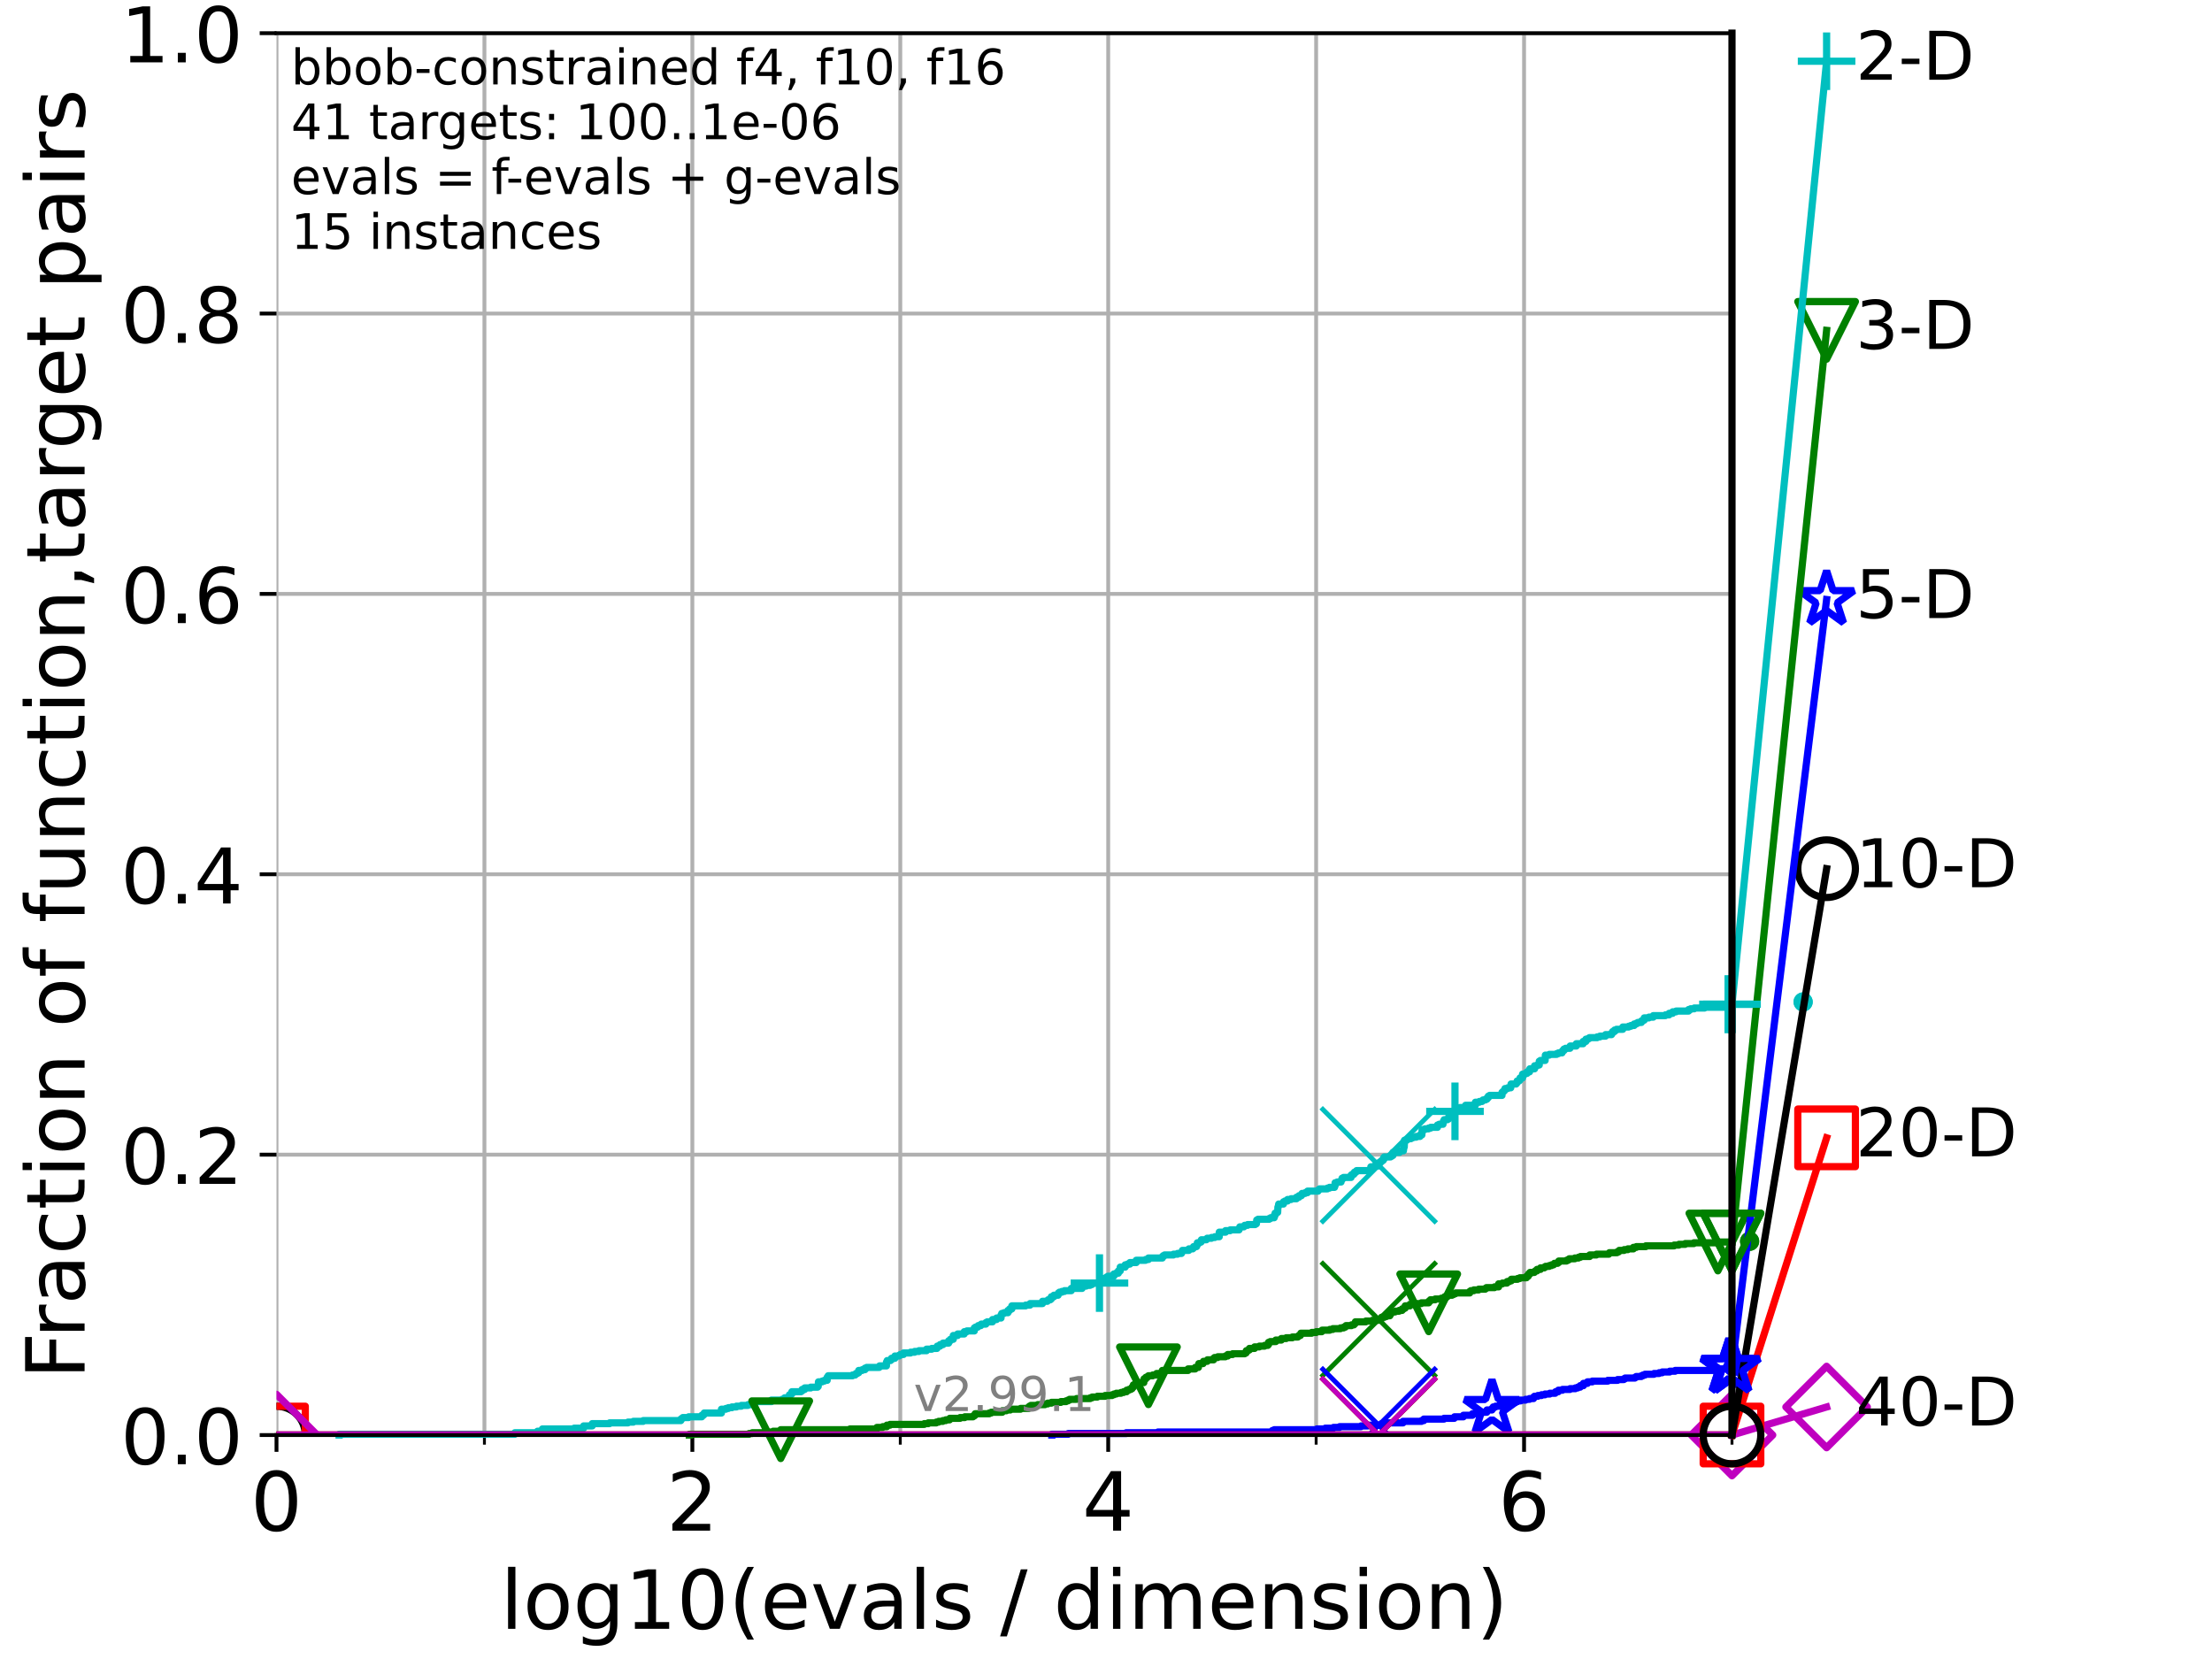 <?xml version="1.0" encoding="utf-8" standalone="no"?>
<!DOCTYPE svg PUBLIC "-//W3C//DTD SVG 1.1//EN"
  "http://www.w3.org/Graphics/SVG/1.1/DTD/svg11.dtd">
<!-- Created with matplotlib (https://matplotlib.org/) -->
<svg height="345.6pt" version="1.1" viewBox="0 0 460.8 345.6" width="460.8pt" xmlns="http://www.w3.org/2000/svg" xmlns:xlink="http://www.w3.org/1999/xlink">
 <defs>
  <style type="text/css">*{stroke-linecap:butt;stroke-linejoin:round;}</style>
 </defs>
 <g id="figure_1">
  <g id="patch_1">
   <path d="M 0 345.6 
L 460.8 345.6 
L 460.8 0 
L 0 0 
z
" style="fill:#ffffff;"/>
  </g>
  <g id="axes_1">
   <g id="patch_2">
    <path d="M 57.6 298.944 
L 360.806 298.944 
L 360.806 6.912 
L 57.6 6.912 
z
" style="fill:#ffffff;"/>
   </g>
   <g id="matplotlib.axis_1">
    <g id="xtick_1">
     <g id="line2d_1">
      <path clip-path="url(#p3a95aa434c)" d="M 57.6 298.944 
L 57.6 6.912 
" style="fill:none;stroke:#b0b0b0;stroke-linecap:square;stroke-width:0.8;"/>
     </g>
     <g id="line2d_2">
      <defs>
       <path d="M 0 0 
L 0 3.5 
" id="ma7e6a5bc3d" style="stroke:#000000;stroke-width:0.8;"/>
      </defs>
      <g>
       <use style="stroke:#000000;stroke-width:0.8;" x="57.6" xlink:href="#ma7e6a5bc3d" y="298.944"/>
      </g>
     </g>
     <g id="text_1">
      <!-- 0 -->
      <g transform="translate(52.192 318.861)scale(0.17 -0.17)">
       <defs>
        <path d="M 31.781 66.406 
Q 24.172 66.406 20.328 58.906 
Q 16.5 51.422 16.5 36.375 
Q 16.5 21.391 20.328 13.891 
Q 24.172 6.391 31.781 6.391 
Q 39.453 6.391 43.281 13.891 
Q 47.125 21.391 47.125 36.375 
Q 47.125 51.422 43.281 58.906 
Q 39.453 66.406 31.781 66.406 
z
M 31.781 74.219 
Q 44.047 74.219 50.516 64.516 
Q 56.984 54.828 56.984 36.375 
Q 56.984 17.969 50.516 8.266 
Q 44.047 -1.422 31.781 -1.422 
Q 19.531 -1.422 13.062 8.266 
Q 6.594 17.969 6.594 36.375 
Q 6.594 54.828 13.062 64.516 
Q 19.531 74.219 31.781 74.219 
z
" id="DejaVuSans-48"/>
       </defs>
       <use xlink:href="#DejaVuSans-48"/>
      </g>
     </g>
    </g>
    <g id="xtick_2">
     <g id="line2d_3">
      <path clip-path="url(#p3a95aa434c)" d="M 144.23 298.944 
L 144.23 6.912 
" style="fill:none;stroke:#b0b0b0;stroke-linecap:square;stroke-width:0.8;"/>
     </g>
     <g id="line2d_4">
      <g>
       <use style="stroke:#000000;stroke-width:0.8;" x="144.23" xlink:href="#ma7e6a5bc3d" y="298.944"/>
      </g>
     </g>
     <g id="text_2">
      <!-- 2 -->
      <g transform="translate(138.822 318.861)scale(0.17 -0.17)">
       <defs>
        <path d="M 19.188 8.297 
L 53.609 8.297 
L 53.609 0 
L 7.328 0 
L 7.328 8.297 
Q 12.938 14.109 22.625 23.891 
Q 32.328 33.688 34.812 36.531 
Q 39.547 41.844 41.422 45.531 
Q 43.312 49.219 43.312 52.781 
Q 43.312 58.594 39.234 62.25 
Q 35.156 65.922 28.609 65.922 
Q 23.969 65.922 18.812 64.312 
Q 13.672 62.703 7.812 59.422 
L 7.812 69.391 
Q 13.766 71.781 18.938 73 
Q 24.125 74.219 28.422 74.219 
Q 39.75 74.219 46.484 68.547 
Q 53.219 62.891 53.219 53.422 
Q 53.219 48.922 51.531 44.891 
Q 49.859 40.875 45.406 35.406 
Q 44.188 33.984 37.641 27.219 
Q 31.109 20.453 19.188 8.297 
z
" id="DejaVuSans-50"/>
       </defs>
       <use xlink:href="#DejaVuSans-50"/>
      </g>
     </g>
    </g>
    <g id="xtick_3">
     <g id="line2d_5">
      <path clip-path="url(#p3a95aa434c)" d="M 230.861 298.944 
L 230.861 6.912 
" style="fill:none;stroke:#b0b0b0;stroke-linecap:square;stroke-width:0.8;"/>
     </g>
     <g id="line2d_6">
      <g>
       <use style="stroke:#000000;stroke-width:0.8;" x="230.861" xlink:href="#ma7e6a5bc3d" y="298.944"/>
      </g>
     </g>
     <g id="text_3">
      <!-- 4 -->
      <g transform="translate(225.453 318.861)scale(0.17 -0.17)">
       <defs>
        <path d="M 37.797 64.312 
L 12.891 25.391 
L 37.797 25.391 
z
M 35.203 72.906 
L 47.609 72.906 
L 47.609 25.391 
L 58.016 25.391 
L 58.016 17.188 
L 47.609 17.188 
L 47.609 0 
L 37.797 0 
L 37.797 17.188 
L 4.891 17.188 
L 4.891 26.703 
z
" id="DejaVuSans-52"/>
       </defs>
       <use xlink:href="#DejaVuSans-52"/>
      </g>
     </g>
    </g>
    <g id="xtick_4">
     <g id="line2d_7">
      <path clip-path="url(#p3a95aa434c)" d="M 317.491 298.944 
L 317.491 6.912 
" style="fill:none;stroke:#b0b0b0;stroke-linecap:square;stroke-width:0.8;"/>
     </g>
     <g id="line2d_8">
      <g>
       <use style="stroke:#000000;stroke-width:0.8;" x="317.491" xlink:href="#ma7e6a5bc3d" y="298.944"/>
      </g>
     </g>
     <g id="text_4">
      <!-- 6 -->
      <g transform="translate(312.083 318.861)scale(0.17 -0.17)">
       <defs>
        <path d="M 33.016 40.375 
Q 26.375 40.375 22.484 35.828 
Q 18.609 31.297 18.609 23.391 
Q 18.609 15.531 22.484 10.953 
Q 26.375 6.391 33.016 6.391 
Q 39.656 6.391 43.531 10.953 
Q 47.406 15.531 47.406 23.391 
Q 47.406 31.297 43.531 35.828 
Q 39.656 40.375 33.016 40.375 
z
M 52.594 71.297 
L 52.594 62.312 
Q 48.875 64.062 45.094 64.984 
Q 41.312 65.922 37.594 65.922 
Q 27.828 65.922 22.672 59.328 
Q 17.531 52.734 16.797 39.406 
Q 19.672 43.656 24.016 45.922 
Q 28.375 48.188 33.594 48.188 
Q 44.578 48.188 50.953 41.516 
Q 57.328 34.859 57.328 23.391 
Q 57.328 12.156 50.688 5.359 
Q 44.047 -1.422 33.016 -1.422 
Q 20.359 -1.422 13.672 8.266 
Q 6.984 17.969 6.984 36.375 
Q 6.984 53.656 15.188 63.938 
Q 23.391 74.219 37.203 74.219 
Q 40.922 74.219 44.703 73.484 
Q 48.484 72.75 52.594 71.297 
z
" id="DejaVuSans-54"/>
       </defs>
       <use xlink:href="#DejaVuSans-54"/>
      </g>
     </g>
    </g>
    <g id="xtick_5">
     <g id="line2d_9">
      <path clip-path="url(#p3a95aa434c)" d="M 100.915 298.944 
L 100.915 6.912 
" style="fill:none;stroke:#b0b0b0;stroke-linecap:square;stroke-width:0.8;"/>
     </g>
     <g id="line2d_10">
      <defs>
       <path d="M 0 0 
L 0 2 
" id="m508e46b309" style="stroke:#000000;stroke-width:0.6;"/>
      </defs>
      <g>
       <use style="stroke:#000000;stroke-width:0.6;" x="100.915" xlink:href="#m508e46b309" y="298.944"/>
      </g>
     </g>
    </g>
    <g id="xtick_6">
     <g id="line2d_11">
      <path clip-path="url(#p3a95aa434c)" d="M 187.546 298.944 
L 187.546 6.912 
" style="fill:none;stroke:#b0b0b0;stroke-linecap:square;stroke-width:0.8;"/>
     </g>
     <g id="line2d_12">
      <g>
       <use style="stroke:#000000;stroke-width:0.6;" x="187.546" xlink:href="#m508e46b309" y="298.944"/>
      </g>
     </g>
    </g>
    <g id="xtick_7">
     <g id="line2d_13">
      <path clip-path="url(#p3a95aa434c)" d="M 274.176 298.944 
L 274.176 6.912 
" style="fill:none;stroke:#b0b0b0;stroke-linecap:square;stroke-width:0.8;"/>
     </g>
     <g id="line2d_14">
      <g>
       <use style="stroke:#000000;stroke-width:0.6;" x="274.176" xlink:href="#m508e46b309" y="298.944"/>
      </g>
     </g>
    </g>
    <g id="xtick_8">
     <g id="line2d_15">
      <path clip-path="url(#p3a95aa434c)" d="M 360.806 298.944 
L 360.806 6.912 
" style="fill:none;stroke:#b0b0b0;stroke-linecap:square;stroke-width:0.8;"/>
     </g>
     <g id="line2d_16">
      <g>
       <use style="stroke:#000000;stroke-width:0.6;" x="360.806" xlink:href="#m508e46b309" y="298.944"/>
      </g>
     </g>
    </g>
    <g id="text_5">
     <!-- log10(evals / dimension) -->
     <g transform="translate(104.239 339.314)scale(0.17 -0.17)">
      <defs>
       <path d="M 9.422 75.984 
L 18.406 75.984 
L 18.406 0 
L 9.422 0 
z
" id="DejaVuSans-108"/>
       <path d="M 30.609 48.391 
Q 23.391 48.391 19.188 42.75 
Q 14.984 37.109 14.984 27.297 
Q 14.984 17.484 19.156 11.844 
Q 23.344 6.203 30.609 6.203 
Q 37.797 6.203 41.984 11.859 
Q 46.188 17.531 46.188 27.297 
Q 46.188 37.016 41.984 42.703 
Q 37.797 48.391 30.609 48.391 
z
M 30.609 56 
Q 42.328 56 49.016 48.375 
Q 55.719 40.766 55.719 27.297 
Q 55.719 13.875 49.016 6.219 
Q 42.328 -1.422 30.609 -1.422 
Q 18.844 -1.422 12.172 6.219 
Q 5.516 13.875 5.516 27.297 
Q 5.516 40.766 12.172 48.375 
Q 18.844 56 30.609 56 
z
" id="DejaVuSans-111"/>
       <path d="M 45.406 27.984 
Q 45.406 37.75 41.375 43.109 
Q 37.359 48.484 30.078 48.484 
Q 22.859 48.484 18.828 43.109 
Q 14.797 37.75 14.797 27.984 
Q 14.797 18.266 18.828 12.891 
Q 22.859 7.516 30.078 7.516 
Q 37.359 7.516 41.375 12.891 
Q 45.406 18.266 45.406 27.984 
z
M 54.391 6.781 
Q 54.391 -7.172 48.188 -13.984 
Q 42 -20.797 29.203 -20.797 
Q 24.469 -20.797 20.266 -20.094 
Q 16.062 -19.391 12.109 -17.922 
L 12.109 -9.188 
Q 16.062 -11.328 19.922 -12.344 
Q 23.781 -13.375 27.781 -13.375 
Q 36.625 -13.375 41.016 -8.766 
Q 45.406 -4.156 45.406 5.172 
L 45.406 9.625 
Q 42.625 4.781 38.281 2.391 
Q 33.938 0 27.875 0 
Q 17.828 0 11.672 7.656 
Q 5.516 15.328 5.516 27.984 
Q 5.516 40.672 11.672 48.328 
Q 17.828 56 27.875 56 
Q 33.938 56 38.281 53.609 
Q 42.625 51.219 45.406 46.391 
L 45.406 54.688 
L 54.391 54.688 
z
" id="DejaVuSans-103"/>
       <path d="M 12.406 8.297 
L 28.516 8.297 
L 28.516 63.922 
L 10.984 60.406 
L 10.984 69.391 
L 28.422 72.906 
L 38.281 72.906 
L 38.281 8.297 
L 54.391 8.297 
L 54.391 0 
L 12.406 0 
z
" id="DejaVuSans-49"/>
       <path d="M 31 75.875 
Q 24.469 64.656 21.281 53.656 
Q 18.109 42.672 18.109 31.391 
Q 18.109 20.125 21.312 9.062 
Q 24.516 -2 31 -13.188 
L 23.188 -13.188 
Q 15.875 -1.703 12.234 9.375 
Q 8.594 20.453 8.594 31.391 
Q 8.594 42.281 12.203 53.312 
Q 15.828 64.359 23.188 75.875 
z
" id="DejaVuSans-40"/>
       <path d="M 56.203 29.594 
L 56.203 25.203 
L 14.891 25.203 
Q 15.484 15.922 20.484 11.062 
Q 25.484 6.203 34.422 6.203 
Q 39.594 6.203 44.453 7.469 
Q 49.312 8.734 54.109 11.281 
L 54.109 2.781 
Q 49.266 0.734 44.188 -0.344 
Q 39.109 -1.422 33.891 -1.422 
Q 20.797 -1.422 13.156 6.188 
Q 5.516 13.812 5.516 26.812 
Q 5.516 40.234 12.766 48.109 
Q 20.016 56 32.328 56 
Q 43.359 56 49.781 48.891 
Q 56.203 41.797 56.203 29.594 
z
M 47.219 32.234 
Q 47.125 39.594 43.094 43.984 
Q 39.062 48.391 32.422 48.391 
Q 24.906 48.391 20.391 44.141 
Q 15.875 39.891 15.188 32.172 
z
" id="DejaVuSans-101"/>
       <path d="M 2.984 54.688 
L 12.5 54.688 
L 29.594 8.797 
L 46.688 54.688 
L 56.203 54.688 
L 35.688 0 
L 23.484 0 
z
" id="DejaVuSans-118"/>
       <path d="M 34.281 27.484 
Q 23.391 27.484 19.188 25 
Q 14.984 22.516 14.984 16.5 
Q 14.984 11.719 18.141 8.906 
Q 21.297 6.109 26.703 6.109 
Q 34.188 6.109 38.703 11.406 
Q 43.219 16.703 43.219 25.484 
L 43.219 27.484 
z
M 52.203 31.203 
L 52.203 0 
L 43.219 0 
L 43.219 8.297 
Q 40.141 3.328 35.547 0.953 
Q 30.953 -1.422 24.312 -1.422 
Q 15.922 -1.422 10.953 3.297 
Q 6 8.016 6 15.922 
Q 6 25.141 12.172 29.828 
Q 18.359 34.516 30.609 34.516 
L 43.219 34.516 
L 43.219 35.406 
Q 43.219 41.609 39.141 45 
Q 35.062 48.391 27.688 48.391 
Q 23 48.391 18.547 47.266 
Q 14.109 46.141 10.016 43.891 
L 10.016 52.203 
Q 14.938 54.109 19.578 55.047 
Q 24.219 56 28.609 56 
Q 40.484 56 46.344 49.844 
Q 52.203 43.703 52.203 31.203 
z
" id="DejaVuSans-97"/>
       <path d="M 44.281 53.078 
L 44.281 44.578 
Q 40.484 46.531 36.375 47.5 
Q 32.281 48.484 27.875 48.484 
Q 21.188 48.484 17.844 46.438 
Q 14.5 44.391 14.5 40.281 
Q 14.5 37.156 16.891 35.375 
Q 19.281 33.594 26.516 31.984 
L 29.594 31.297 
Q 39.156 29.25 43.188 25.516 
Q 47.219 21.781 47.219 15.094 
Q 47.219 7.469 41.188 3.016 
Q 35.156 -1.422 24.609 -1.422 
Q 20.219 -1.422 15.453 -0.562 
Q 10.688 0.297 5.422 2 
L 5.422 11.281 
Q 10.406 8.688 15.234 7.391 
Q 20.062 6.109 24.812 6.109 
Q 31.156 6.109 34.562 8.281 
Q 37.984 10.453 37.984 14.406 
Q 37.984 18.062 35.516 20.016 
Q 33.062 21.969 24.703 23.781 
L 21.578 24.516 
Q 13.234 26.266 9.516 29.906 
Q 5.812 33.547 5.812 39.891 
Q 5.812 47.609 11.281 51.797 
Q 16.75 56 26.812 56 
Q 31.781 56 36.172 55.266 
Q 40.578 54.547 44.281 53.078 
z
" id="DejaVuSans-115"/>
       <path id="DejaVuSans-32"/>
       <path d="M 25.391 72.906 
L 33.688 72.906 
L 8.297 -9.281 
L 0 -9.281 
z
" id="DejaVuSans-47"/>
       <path d="M 45.406 46.391 
L 45.406 75.984 
L 54.391 75.984 
L 54.391 0 
L 45.406 0 
L 45.406 8.203 
Q 42.578 3.328 38.25 0.953 
Q 33.938 -1.422 27.875 -1.422 
Q 17.969 -1.422 11.734 6.484 
Q 5.516 14.406 5.516 27.297 
Q 5.516 40.188 11.734 48.094 
Q 17.969 56 27.875 56 
Q 33.938 56 38.25 53.625 
Q 42.578 51.266 45.406 46.391 
z
M 14.797 27.297 
Q 14.797 17.391 18.875 11.75 
Q 22.953 6.109 30.078 6.109 
Q 37.203 6.109 41.297 11.75 
Q 45.406 17.391 45.406 27.297 
Q 45.406 37.203 41.297 42.844 
Q 37.203 48.484 30.078 48.484 
Q 22.953 48.484 18.875 42.844 
Q 14.797 37.203 14.797 27.297 
z
" id="DejaVuSans-100"/>
       <path d="M 9.422 54.688 
L 18.406 54.688 
L 18.406 0 
L 9.422 0 
z
M 9.422 75.984 
L 18.406 75.984 
L 18.406 64.594 
L 9.422 64.594 
z
" id="DejaVuSans-105"/>
       <path d="M 52 44.188 
Q 55.375 50.25 60.062 53.125 
Q 64.75 56 71.094 56 
Q 79.641 56 84.281 50.016 
Q 88.922 44.047 88.922 33.016 
L 88.922 0 
L 79.891 0 
L 79.891 32.719 
Q 79.891 40.578 77.094 44.375 
Q 74.312 48.188 68.609 48.188 
Q 61.625 48.188 57.562 43.547 
Q 53.516 38.922 53.516 30.906 
L 53.516 0 
L 44.484 0 
L 44.484 32.719 
Q 44.484 40.625 41.703 44.406 
Q 38.922 48.188 33.109 48.188 
Q 26.219 48.188 22.156 43.531 
Q 18.109 38.875 18.109 30.906 
L 18.109 0 
L 9.078 0 
L 9.078 54.688 
L 18.109 54.688 
L 18.109 46.188 
Q 21.188 51.219 25.484 53.609 
Q 29.781 56 35.688 56 
Q 41.656 56 45.828 52.969 
Q 50 49.953 52 44.188 
z
" id="DejaVuSans-109"/>
       <path d="M 54.891 33.016 
L 54.891 0 
L 45.906 0 
L 45.906 32.719 
Q 45.906 40.484 42.875 44.328 
Q 39.844 48.188 33.797 48.188 
Q 26.516 48.188 22.312 43.547 
Q 18.109 38.922 18.109 30.906 
L 18.109 0 
L 9.078 0 
L 9.078 54.688 
L 18.109 54.688 
L 18.109 46.188 
Q 21.344 51.125 25.703 53.562 
Q 30.078 56 35.797 56 
Q 45.219 56 50.047 50.172 
Q 54.891 44.344 54.891 33.016 
z
" id="DejaVuSans-110"/>
       <path d="M 8.016 75.875 
L 15.828 75.875 
Q 23.141 64.359 26.781 53.312 
Q 30.422 42.281 30.422 31.391 
Q 30.422 20.453 26.781 9.375 
Q 23.141 -1.703 15.828 -13.188 
L 8.016 -13.188 
Q 14.5 -2 17.703 9.062 
Q 20.906 20.125 20.906 31.391 
Q 20.906 42.672 17.703 53.656 
Q 14.5 64.656 8.016 75.875 
z
" id="DejaVuSans-41"/>
      </defs>
      <use xlink:href="#DejaVuSans-108"/>
      <use x="27.783" xlink:href="#DejaVuSans-111"/>
      <use x="88.965" xlink:href="#DejaVuSans-103"/>
      <use x="152.441" xlink:href="#DejaVuSans-49"/>
      <use x="216.064" xlink:href="#DejaVuSans-48"/>
      <use x="279.688" xlink:href="#DejaVuSans-40"/>
      <use x="318.701" xlink:href="#DejaVuSans-101"/>
      <use x="380.225" xlink:href="#DejaVuSans-118"/>
      <use x="439.404" xlink:href="#DejaVuSans-97"/>
      <use x="500.684" xlink:href="#DejaVuSans-108"/>
      <use x="528.467" xlink:href="#DejaVuSans-115"/>
      <use x="580.566" xlink:href="#DejaVuSans-32"/>
      <use x="612.354" xlink:href="#DejaVuSans-47"/>
      <use x="646.045" xlink:href="#DejaVuSans-32"/>
      <use x="677.832" xlink:href="#DejaVuSans-100"/>
      <use x="741.309" xlink:href="#DejaVuSans-105"/>
      <use x="769.092" xlink:href="#DejaVuSans-109"/>
      <use x="866.504" xlink:href="#DejaVuSans-101"/>
      <use x="928.027" xlink:href="#DejaVuSans-110"/>
      <use x="991.406" xlink:href="#DejaVuSans-115"/>
      <use x="1043.506" xlink:href="#DejaVuSans-105"/>
      <use x="1071.289" xlink:href="#DejaVuSans-111"/>
      <use x="1132.471" xlink:href="#DejaVuSans-110"/>
      <use x="1195.85" xlink:href="#DejaVuSans-41"/>
     </g>
    </g>
   </g>
   <g id="matplotlib.axis_2">
    <g id="ytick_1">
     <g id="line2d_17">
      <path clip-path="url(#p3a95aa434c)" d="M 57.6 298.944 
L 360.806 298.944 
" style="fill:none;stroke:#b0b0b0;stroke-linecap:square;stroke-width:0.8;"/>
     </g>
     <g id="line2d_18">
      <defs>
       <path d="M 0 0 
L -3.5 0 
" id="mc8448596e3" style="stroke:#000000;stroke-width:0.8;"/>
      </defs>
      <g>
       <use style="stroke:#000000;stroke-width:0.8;" x="57.6" xlink:href="#mc8448596e3" y="298.944"/>
      </g>
     </g>
     <g id="text_6">
      <!-- 0.0 -->
      <g transform="translate(25.155 305.023)scale(0.16 -0.16)">
       <defs>
        <path d="M 10.688 12.406 
L 21 12.406 
L 21 0 
L 10.688 0 
z
" id="DejaVuSans-46"/>
       </defs>
       <use xlink:href="#DejaVuSans-48"/>
       <use x="63.623" xlink:href="#DejaVuSans-46"/>
       <use x="95.41" xlink:href="#DejaVuSans-48"/>
      </g>
     </g>
    </g>
    <g id="ytick_2">
     <g id="line2d_19">
      <path clip-path="url(#p3a95aa434c)" d="M 57.6 240.538 
L 360.806 240.538 
" style="fill:none;stroke:#b0b0b0;stroke-linecap:square;stroke-width:0.8;"/>
     </g>
     <g id="line2d_20">
      <g>
       <use style="stroke:#000000;stroke-width:0.8;" x="57.6" xlink:href="#mc8448596e3" y="240.538"/>
      </g>
     </g>
     <g id="text_7">
      <!-- 0.2 -->
      <g transform="translate(25.155 246.616)scale(0.16 -0.16)">
       <use xlink:href="#DejaVuSans-48"/>
       <use x="63.623" xlink:href="#DejaVuSans-46"/>
       <use x="95.41" xlink:href="#DejaVuSans-50"/>
      </g>
     </g>
    </g>
    <g id="ytick_3">
     <g id="line2d_21">
      <path clip-path="url(#p3a95aa434c)" d="M 57.6 182.131 
L 360.806 182.131 
" style="fill:none;stroke:#b0b0b0;stroke-linecap:square;stroke-width:0.8;"/>
     </g>
     <g id="line2d_22">
      <g>
       <use style="stroke:#000000;stroke-width:0.8;" x="57.6" xlink:href="#mc8448596e3" y="182.131"/>
      </g>
     </g>
     <g id="text_8">
      <!-- 0.4 -->
      <g transform="translate(25.155 188.21)scale(0.16 -0.16)">
       <use xlink:href="#DejaVuSans-48"/>
       <use x="63.623" xlink:href="#DejaVuSans-46"/>
       <use x="95.41" xlink:href="#DejaVuSans-52"/>
      </g>
     </g>
    </g>
    <g id="ytick_4">
     <g id="line2d_23">
      <path clip-path="url(#p3a95aa434c)" d="M 57.6 123.725 
L 360.806 123.725 
" style="fill:none;stroke:#b0b0b0;stroke-linecap:square;stroke-width:0.8;"/>
     </g>
     <g id="line2d_24">
      <g>
       <use style="stroke:#000000;stroke-width:0.8;" x="57.6" xlink:href="#mc8448596e3" y="123.725"/>
      </g>
     </g>
     <g id="text_9">
      <!-- 0.6 -->
      <g transform="translate(25.155 129.804)scale(0.16 -0.16)">
       <use xlink:href="#DejaVuSans-48"/>
       <use x="63.623" xlink:href="#DejaVuSans-46"/>
       <use x="95.41" xlink:href="#DejaVuSans-54"/>
      </g>
     </g>
    </g>
    <g id="ytick_5">
     <g id="line2d_25">
      <path clip-path="url(#p3a95aa434c)" d="M 57.6 65.318 
L 360.806 65.318 
" style="fill:none;stroke:#b0b0b0;stroke-linecap:square;stroke-width:0.8;"/>
     </g>
     <g id="line2d_26">
      <g>
       <use style="stroke:#000000;stroke-width:0.8;" x="57.6" xlink:href="#mc8448596e3" y="65.318"/>
      </g>
     </g>
     <g id="text_10">
      <!-- 0.8 -->
      <g transform="translate(25.155 71.397)scale(0.16 -0.16)">
       <defs>
        <path d="M 31.781 34.625 
Q 24.75 34.625 20.719 30.859 
Q 16.703 27.094 16.703 20.516 
Q 16.703 13.922 20.719 10.156 
Q 24.75 6.391 31.781 6.391 
Q 38.812 6.391 42.859 10.172 
Q 46.922 13.969 46.922 20.516 
Q 46.922 27.094 42.891 30.859 
Q 38.875 34.625 31.781 34.625 
z
M 21.922 38.812 
Q 15.578 40.375 12.031 44.719 
Q 8.5 49.078 8.5 55.328 
Q 8.5 64.062 14.719 69.141 
Q 20.953 74.219 31.781 74.219 
Q 42.672 74.219 48.875 69.141 
Q 55.078 64.062 55.078 55.328 
Q 55.078 49.078 51.531 44.719 
Q 48 40.375 41.703 38.812 
Q 48.828 37.156 52.797 32.312 
Q 56.781 27.484 56.781 20.516 
Q 56.781 9.906 50.312 4.234 
Q 43.844 -1.422 31.781 -1.422 
Q 19.734 -1.422 13.25 4.234 
Q 6.781 9.906 6.781 20.516 
Q 6.781 27.484 10.781 32.312 
Q 14.797 37.156 21.922 38.812 
z
M 18.312 54.391 
Q 18.312 48.734 21.844 45.562 
Q 25.391 42.391 31.781 42.391 
Q 38.141 42.391 41.719 45.562 
Q 45.312 48.734 45.312 54.391 
Q 45.312 60.062 41.719 63.234 
Q 38.141 66.406 31.781 66.406 
Q 25.391 66.406 21.844 63.234 
Q 18.312 60.062 18.312 54.391 
z
" id="DejaVuSans-56"/>
       </defs>
       <use xlink:href="#DejaVuSans-48"/>
       <use x="63.623" xlink:href="#DejaVuSans-46"/>
       <use x="95.41" xlink:href="#DejaVuSans-56"/>
      </g>
     </g>
    </g>
    <g id="ytick_6">
     <g id="line2d_27">
      <path clip-path="url(#p3a95aa434c)" d="M 57.6 6.912 
L 360.806 6.912 
" style="fill:none;stroke:#b0b0b0;stroke-linecap:square;stroke-width:0.8;"/>
     </g>
     <g id="line2d_28">
      <g>
       <use style="stroke:#000000;stroke-width:0.8;" x="57.6" xlink:href="#mc8448596e3" y="6.912"/>
      </g>
     </g>
     <g id="text_11">
      <!-- 1.0 -->
      <g transform="translate(25.155 12.991)scale(0.16 -0.16)">
       <use xlink:href="#DejaVuSans-49"/>
       <use x="63.623" xlink:href="#DejaVuSans-46"/>
       <use x="95.41" xlink:href="#DejaVuSans-48"/>
      </g>
     </g>
    </g>
    <g id="text_12">
     <!-- Fraction of function,target pairs -->
     <g transform="translate(17.62 287.313)rotate(-90)scale(0.17 -0.17)">
      <defs>
       <path d="M 9.812 72.906 
L 51.703 72.906 
L 51.703 64.594 
L 19.672 64.594 
L 19.672 43.109 
L 48.578 43.109 
L 48.578 34.812 
L 19.672 34.812 
L 19.672 0 
L 9.812 0 
z
" id="DejaVuSans-70"/>
       <path d="M 41.109 46.297 
Q 39.594 47.172 37.812 47.578 
Q 36.031 48 33.891 48 
Q 26.266 48 22.188 43.047 
Q 18.109 38.094 18.109 28.812 
L 18.109 0 
L 9.078 0 
L 9.078 54.688 
L 18.109 54.688 
L 18.109 46.188 
Q 20.953 51.172 25.484 53.578 
Q 30.031 56 36.531 56 
Q 37.453 56 38.578 55.875 
Q 39.703 55.766 41.062 55.516 
z
" id="DejaVuSans-114"/>
       <path d="M 48.781 52.594 
L 48.781 44.188 
Q 44.969 46.297 41.141 47.344 
Q 37.312 48.391 33.406 48.391 
Q 24.656 48.391 19.812 42.844 
Q 14.984 37.312 14.984 27.297 
Q 14.984 17.281 19.812 11.734 
Q 24.656 6.203 33.406 6.203 
Q 37.312 6.203 41.141 7.25 
Q 44.969 8.297 48.781 10.406 
L 48.781 2.094 
Q 45.016 0.344 40.984 -0.531 
Q 36.969 -1.422 32.422 -1.422 
Q 20.062 -1.422 12.781 6.344 
Q 5.516 14.109 5.516 27.297 
Q 5.516 40.672 12.859 48.328 
Q 20.219 56 33.016 56 
Q 37.156 56 41.109 55.141 
Q 45.062 54.297 48.781 52.594 
z
" id="DejaVuSans-99"/>
       <path d="M 18.312 70.219 
L 18.312 54.688 
L 36.812 54.688 
L 36.812 47.703 
L 18.312 47.703 
L 18.312 18.016 
Q 18.312 11.328 20.141 9.422 
Q 21.969 7.516 27.594 7.516 
L 36.812 7.516 
L 36.812 0 
L 27.594 0 
Q 17.188 0 13.234 3.875 
Q 9.281 7.766 9.281 18.016 
L 9.281 47.703 
L 2.688 47.703 
L 2.688 54.688 
L 9.281 54.688 
L 9.281 70.219 
z
" id="DejaVuSans-116"/>
       <path d="M 37.109 75.984 
L 37.109 68.5 
L 28.516 68.5 
Q 23.688 68.5 21.797 66.547 
Q 19.922 64.594 19.922 59.516 
L 19.922 54.688 
L 34.719 54.688 
L 34.719 47.703 
L 19.922 47.703 
L 19.922 0 
L 10.891 0 
L 10.891 47.703 
L 2.297 47.703 
L 2.297 54.688 
L 10.891 54.688 
L 10.891 58.5 
Q 10.891 67.625 15.141 71.797 
Q 19.391 75.984 28.609 75.984 
z
" id="DejaVuSans-102"/>
       <path d="M 8.5 21.578 
L 8.5 54.688 
L 17.484 54.688 
L 17.484 21.922 
Q 17.484 14.156 20.5 10.266 
Q 23.531 6.391 29.594 6.391 
Q 36.859 6.391 41.078 11.031 
Q 45.312 15.672 45.312 23.688 
L 45.312 54.688 
L 54.297 54.688 
L 54.297 0 
L 45.312 0 
L 45.312 8.406 
Q 42.047 3.422 37.719 1 
Q 33.406 -1.422 27.688 -1.422 
Q 18.266 -1.422 13.375 4.438 
Q 8.5 10.297 8.5 21.578 
z
M 31.109 56 
z
" id="DejaVuSans-117"/>
       <path d="M 11.719 12.406 
L 22.016 12.406 
L 22.016 4 
L 14.016 -11.625 
L 7.719 -11.625 
L 11.719 4 
z
" id="DejaVuSans-44"/>
       <path d="M 18.109 8.203 
L 18.109 -20.797 
L 9.078 -20.797 
L 9.078 54.688 
L 18.109 54.688 
L 18.109 46.391 
Q 20.953 51.266 25.266 53.625 
Q 29.594 56 35.594 56 
Q 45.562 56 51.781 48.094 
Q 58.016 40.188 58.016 27.297 
Q 58.016 14.406 51.781 6.484 
Q 45.562 -1.422 35.594 -1.422 
Q 29.594 -1.422 25.266 0.953 
Q 20.953 3.328 18.109 8.203 
z
M 48.688 27.297 
Q 48.688 37.203 44.609 42.844 
Q 40.531 48.484 33.406 48.484 
Q 26.266 48.484 22.188 42.844 
Q 18.109 37.203 18.109 27.297 
Q 18.109 17.391 22.188 11.75 
Q 26.266 6.109 33.406 6.109 
Q 40.531 6.109 44.609 11.75 
Q 48.688 17.391 48.688 27.297 
z
" id="DejaVuSans-112"/>
      </defs>
      <use xlink:href="#DejaVuSans-70"/>
      <use x="50.27" xlink:href="#DejaVuSans-114"/>
      <use x="91.383" xlink:href="#DejaVuSans-97"/>
      <use x="152.662" xlink:href="#DejaVuSans-99"/>
      <use x="207.643" xlink:href="#DejaVuSans-116"/>
      <use x="246.852" xlink:href="#DejaVuSans-105"/>
      <use x="274.635" xlink:href="#DejaVuSans-111"/>
      <use x="335.816" xlink:href="#DejaVuSans-110"/>
      <use x="399.195" xlink:href="#DejaVuSans-32"/>
      <use x="430.982" xlink:href="#DejaVuSans-111"/>
      <use x="492.164" xlink:href="#DejaVuSans-102"/>
      <use x="527.369" xlink:href="#DejaVuSans-32"/>
      <use x="559.156" xlink:href="#DejaVuSans-102"/>
      <use x="594.361" xlink:href="#DejaVuSans-117"/>
      <use x="657.74" xlink:href="#DejaVuSans-110"/>
      <use x="721.119" xlink:href="#DejaVuSans-99"/>
      <use x="776.1" xlink:href="#DejaVuSans-116"/>
      <use x="815.309" xlink:href="#DejaVuSans-105"/>
      <use x="843.092" xlink:href="#DejaVuSans-111"/>
      <use x="904.273" xlink:href="#DejaVuSans-110"/>
      <use x="967.652" xlink:href="#DejaVuSans-44"/>
      <use x="999.439" xlink:href="#DejaVuSans-116"/>
      <use x="1038.648" xlink:href="#DejaVuSans-97"/>
      <use x="1099.928" xlink:href="#DejaVuSans-114"/>
      <use x="1139.291" xlink:href="#DejaVuSans-103"/>
      <use x="1202.768" xlink:href="#DejaVuSans-101"/>
      <use x="1264.291" xlink:href="#DejaVuSans-116"/>
      <use x="1303.5" xlink:href="#DejaVuSans-32"/>
      <use x="1335.287" xlink:href="#DejaVuSans-112"/>
      <use x="1398.764" xlink:href="#DejaVuSans-97"/>
      <use x="1460.043" xlink:href="#DejaVuSans-105"/>
      <use x="1487.826" xlink:href="#DejaVuSans-114"/>
      <use x="1528.939" xlink:href="#DejaVuSans-115"/>
     </g>
    </g>
   </g>
   <g id="line2d_29">
    <defs>
     <path d="M 0 1.5 
C 0.398 1.5 0.779 1.342 1.061 1.061 
C 1.342 0.779 1.5 0.398 1.5 0 
C 1.5 -0.398 1.342 -0.779 1.061 -1.061 
C 0.779 -1.342 0.398 -1.5 0 -1.5 
C -0.398 -1.5 -0.779 -1.342 -1.061 -1.061 
C -1.342 -0.779 -1.5 -0.398 -1.5 0 
C -1.5 0.398 -1.342 0.779 -1.061 1.061 
C -0.779 1.342 -0.398 1.5 0 1.5 
z
" id="m5af5c310d0" style="stroke:#00bfbf;"/>
    </defs>
    <g>
     <use style="fill:#00bfbf;stroke:#00bfbf;" x="375.624" xlink:href="#m5af5c310d0" y="208.723"/>
     <use style="fill:#00bfbf;stroke:#00bfbf;" x="375.624" xlink:href="#m5af5c310d0" y="208.723"/>
    </g>
   </g>
   <g id="line2d_30">
    <path d="M 70.639 298.944 
L 70.639 298.786 
L 107.245 298.786 
L 107.245 298.469 
L 111.972 298.469 
L 111.972 298.153 
L 112.989 298.153 
L 112.989 297.678 
L 119.6 297.678 
L 119.6 297.519 
L 121.582 297.519 
L 121.582 297.045 
L 123.375 297.045 
L 123.375 296.57 
L 126.994 296.57 
L 126.994 296.411 
L 130.811 296.411 
L 130.811 296.253 
L 131.929 296.253 
L 131.929 296.095 
L 133.983 296.095 
L 133.983 295.937 
L 141.826 295.937 
L 141.826 295.62 
L 142.038 295.62 
L 142.038 295.462 
L 142.248 295.462 
L 142.248 295.303 
L 143.462 295.303 
L 143.462 295.145 
L 146.194 295.145 
L 146.194 294.829 
L 146.53 294.829 
L 146.53 294.67 
L 146.695 294.67 
L 146.695 294.354 
L 150.289 294.354 
L 150.289 293.562 
L 151.22 293.562 
L 151.22 293.404 
L 151.732 293.404 
L 151.732 293.246 
L 152.475 293.246 
L 152.475 293.088 
L 153.421 293.088 
L 153.421 292.929 
L 154.432 292.929 
L 154.432 292.771 
L 155.803 292.771 
L 155.803 292.613 
L 156.697 292.613 
L 156.697 291.98 
L 160.699 291.98 
L 160.699 291.663 
L 162.915 291.663 
L 162.915 291.505 
L 163.464 291.505 
L 163.464 291.188 
L 164.389 291.188 
L 164.453 290.555 
L 164.771 290.555 
L 164.771 290.397 
L 164.96 290.397 
L 164.96 289.922 
L 166.86 289.922 
L 166.86 289.764 
L 167.085 289.764 
L 167.085 289.447 
L 167.635 289.447 
L 167.635 289.13 
L 168.893 289.13 
L 168.893 288.972 
L 170.309 288.972 
L 170.309 288.814 
L 170.449 288.814 
L 170.496 287.864 
L 171.271 287.864 
L 171.271 287.706 
L 171.713 287.706 
L 171.713 287.548 
L 172.314 287.548 
L 172.314 286.914 
L 172.524 286.914 
L 172.524 286.598 
L 177.588 286.598 
L 177.588 286.44 
L 178.154 286.44 
L 178.154 286.281 
L 178.309 286.281 
L 178.309 286.123 
L 178.614 286.123 
L 178.614 285.965 
L 178.884 285.965 
L 178.884 285.49 
L 179.615 285.49 
L 179.615 285.332 
L 180.18 285.332 
L 180.18 285.015 
L 180.538 285.015 
L 180.538 284.857 
L 183.159 284.857 
L 183.23 284.54 
L 184.665 284.54 
L 184.665 283.749 
L 184.817 283.749 
L 184.817 283.432 
L 185.501 283.432 
L 185.501 283.274 
L 185.709 283.274 
L 185.709 282.957 
L 186.422 282.957 
L 186.422 282.483 
L 187.28 282.483 
L 187.28 282.324 
L 187.546 282.324 
L 187.546 282.166 
L 188.211 282.166 
L 188.211 281.849 
L 189.677 281.849 
L 189.677 281.691 
L 190.531 281.691 
L 190.531 281.533 
L 191.425 281.533 
L 191.425 281.375 
L 193.009 281.375 
L 193.009 281.058 
L 194.115 281.058 
L 194.115 280.9 
L 195.186 280.9 
L 195.248 280.425 
L 195.826 280.425 
L 195.826 280.108 
L 196.446 280.108 
L 196.446 279.792 
L 197.616 279.792 
L 197.616 279.317 
L 197.954 279.317 
L 197.987 279 
L 198.582 279 
L 198.582 278.209 
L 199.491 278.209 
L 199.491 277.892 
L 200.865 277.892 
L 200.865 277.418 
L 201.404 277.418 
L 201.404 277.259 
L 202.967 277.259 
L 202.967 276.626 
L 203.198 276.626 
L 203.198 276.468 
L 203.674 276.468 
L 203.77 276.151 
L 204.318 276.151 
L 204.41 275.835 
L 205.375 275.835 
L 205.375 275.518 
L 205.664 275.518 
L 205.664 275.36 
L 206.759 275.36 
L 206.759 274.885 
L 207.6 274.885 
L 207.6 274.568 
L 208.535 274.568 
L 208.535 273.935 
L 208.683 273.935 
L 208.683 273.619 
L 209.142 273.619 
L 209.142 273.46 
L 209.971 273.46 
L 209.971 272.986 
L 210.333 272.986 
L 210.333 272.669 
L 210.787 272.669 
L 210.787 272.036 
L 213.657 272.036 
L 213.657 271.878 
L 214.587 271.878 
L 214.587 271.561 
L 217.163 271.561 
L 217.163 271.086 
L 218.179 271.086 
L 218.179 270.928 
L 218.33 270.928 
L 218.33 270.77 
L 218.804 270.77 
L 218.804 270.611 
L 219.003 270.611 
L 219.003 270.137 
L 219.543 270.137 
L 219.543 269.82 
L 220.418 269.82 
L 220.487 269.345 
L 220.691 269.345 
L 220.691 269.187 
L 221.204 269.187 
L 221.204 269.029 
L 221.756 269.029 
L 221.756 268.87 
L 223.164 268.87 
L 223.164 268.395 
L 225.419 268.395 
L 225.419 267.921 
L 226.266 267.921 
L 226.266 267.762 
L 227.079 267.762 
L 227.079 267.604 
L 227.464 267.604 
L 227.464 267.287 
L 229.039 267.287 
L 229.039 266.813 
L 229.372 266.813 
L 229.372 266.338 
L 230.511 266.338 
L 230.511 266.021 
L 230.804 266.021 
L 230.804 265.863 
L 232.024 265.863 
L 232.024 265.388 
L 232.463 265.388 
L 232.463 265.23 
L 232.974 265.23 
L 232.974 264.755 
L 233.365 264.755 
L 233.365 263.963 
L 234.391 263.963 
L 234.391 263.489 
L 234.872 263.489 
L 234.872 263.33 
L 235.376 263.33 
L 235.376 263.014 
L 236.7 263.014 
L 236.7 262.539 
L 238.647 262.539 
L 238.647 262.381 
L 239.244 262.381 
L 239.244 262.064 
L 242.145 262.064 
L 242.145 261.748 
L 242.305 261.748 
L 242.305 261.589 
L 242.596 261.589 
L 242.596 261.431 
L 244.451 261.431 
L 244.451 261.273 
L 245.302 261.273 
L 245.302 261.114 
L 246.125 261.114 
L 246.159 260.798 
L 246.313 260.798 
L 246.313 260.481 
L 247.655 260.481 
L 247.655 260.165 
L 248.456 260.165 
L 248.456 260.006 
L 248.637 260.006 
L 248.637 259.69 
L 249.266 259.69 
L 249.375 259.373 
L 249.421 259.373 
L 249.421 258.898 
L 249.903 258.898 
L 249.903 258.74 
L 250.213 258.74 
L 250.274 258.265 
L 251.314 258.265 
L 251.314 258.107 
L 251.47 258.107 
L 251.47 257.949 
L 252.379 257.949 
L 252.379 257.79 
L 253.068 257.79 
L 253.068 257.632 
L 253.992 257.632 
L 253.992 256.682 
L 255.3 256.682 
L 255.3 256.366 
L 256.272 256.366 
L 256.272 256.208 
L 258.118 256.208 
L 258.118 255.891 
L 258.275 255.891 
L 258.275 255.574 
L 259.122 255.574 
L 259.122 255.416 
L 259.274 255.416 
L 259.274 255.258 
L 259.895 255.258 
L 259.895 255.1 
L 261.468 255.1 
L 261.468 254.941 
L 261.732 254.941 
L 261.801 254.15 
L 262.07 254.15 
L 262.07 253.992 
L 264.391 253.992 
L 264.391 253.833 
L 264.696 253.833 
L 264.696 253.675 
L 265.433 253.675 
L 265.433 253.2 
L 265.626 253.2 
L 265.626 252.725 
L 265.879 252.725 
L 265.879 252.567 
L 266.162 252.567 
L 266.207 251.459 
L 266.275 251.459 
L 266.372 250.826 
L 267.365 250.826 
L 267.385 250.351 
L 267.676 250.351 
L 267.676 250.193 
L 268.223 250.193 
L 268.223 249.876 
L 268.961 249.876 
L 268.961 249.718 
L 270.082 249.718 
L 270.082 249.401 
L 270.606 249.401 
L 270.606 249.085 
L 271.109 249.085 
L 271.109 248.927 
L 271.24 248.927 
L 271.24 248.61 
L 271.888 248.61 
L 271.888 248.452 
L 272.382 248.452 
L 272.382 248.135 
L 274.578 248.135 
L 274.676 247.819 
L 274.893 247.819 
L 274.893 247.66 
L 276.525 247.66 
L 276.525 247.502 
L 276.955 247.502 
L 276.955 247.344 
L 278.003 247.344 
L 278.003 247.027 
L 278.123 247.027 
L 278.123 246.394 
L 278.547 246.394 
L 278.547 246.236 
L 279.36 246.236 
L 279.448 245.761 
L 279.581 245.761 
L 279.581 245.444 
L 279.874 245.444 
L 279.874 245.286 
L 281.447 245.286 
L 281.447 244.811 
L 281.641 244.811 
L 281.641 244.653 
L 282.012 244.653 
L 282.012 244.495 
L 282.15 244.495 
L 282.15 244.178 
L 282.494 244.178 
L 282.604 243.862 
L 285.446 243.862 
L 285.446 243.703 
L 285.568 243.703 
L 285.568 243.07 
L 286.261 243.07 
L 286.261 242.912 
L 287.033 242.912 
L 287.033 242.754 
L 287.247 242.754 
L 287.356 242.12 
L 287.664 242.12 
L 287.749 241.804 
L 288.05 241.804 
L 288.05 241.646 
L 288.212 241.646 
L 288.239 241.171 
L 288.374 241.171 
L 288.374 241.012 
L 289.678 241.012 
L 289.678 240.854 
L 289.958 240.854 
L 289.958 240.696 
L 290.185 240.696 
L 290.185 240.063 
L 291.548 240.063 
L 291.603 239.746 
L 292.354 239.746 
L 292.462 238.955 
L 292.531 238.955 
L 292.583 237.53 
L 293.06 237.53 
L 293.06 237.372 
L 293.26 237.372 
L 293.26 237.214 
L 293.914 237.214 
L 293.914 237.055 
L 294.263 237.055 
L 294.263 236.897 
L 295.011 236.897 
L 295.011 236.739 
L 295.815 236.739 
L 295.815 236.422 
L 296.206 236.422 
L 296.252 235.314 
L 296.822 235.314 
L 296.822 235.156 
L 297.59 235.156 
L 297.59 234.998 
L 298.041 234.998 
L 298.041 234.839 
L 299.449 234.839 
L 299.449 234.365 
L 299.784 234.365 
L 299.784 234.206 
L 300.603 234.206 
L 300.684 233.573 
L 300.748 233.573 
L 300.843 233.257 
L 301.526 233.257 
L 301.526 233.098 
L 301.798 233.098 
L 301.798 232.623 
L 302.507 232.623 
L 302.545 232.149 
L 302.9 232.149 
L 302.999 231.674 
L 303.06 231.674 
L 303.099 231.199 
L 303.518 231.199 
L 303.518 231.041 
L 303.877 231.041 
L 303.877 230.882 
L 304.107 230.882 
L 304.107 230.724 
L 305.042 230.724 
L 305.042 230.566 
L 305.282 230.566 
L 305.311 230.249 
L 307.349 230.249 
L 307.349 229.616 
L 308.164 229.616 
L 308.164 229.458 
L 308.739 229.458 
L 308.739 229.3 
L 308.925 229.3 
L 308.925 229.141 
L 309.439 229.141 
L 309.439 228.983 
L 309.755 228.983 
L 309.837 228.666 
L 310.038 228.666 
L 310.038 228.35 
L 310.311 228.35 
L 310.311 228.192 
L 312.895 228.192 
L 312.895 227.558 
L 313.06 227.558 
L 313.06 227.4 
L 313.248 227.4 
L 313.248 227.242 
L 313.407 227.242 
L 313.51 226.767 
L 314.081 226.767 
L 314.081 226.609 
L 314.716 226.609 
L 314.778 225.817 
L 315.839 225.817 
L 315.839 225.659 
L 315.975 225.659 
L 316.048 225.184 
L 316.47 225.184 
L 316.47 225.026 
L 316.637 225.026 
L 316.655 224.551 
L 317.173 224.551 
L 317.173 223.76 
L 317.729 223.76 
L 317.729 223.601 
L 318.124 223.601 
L 318.124 223.285 
L 318.637 223.285 
L 318.688 222.652 
L 319.679 222.652 
L 319.679 222.018 
L 320.212 222.018 
L 320.212 221.86 
L 320.656 221.86 
L 320.656 221.069 
L 320.891 221.069 
L 320.891 220.911 
L 321.881 220.911 
L 321.924 219.803 
L 322.75 219.803 
L 322.75 219.644 
L 324.275 219.644 
L 324.275 219.486 
L 324.666 219.486 
L 324.666 219.328 
L 325.409 219.328 
L 325.409 219.011 
L 325.531 219.011 
L 325.531 218.853 
L 325.803 218.853 
L 325.803 218.536 
L 326.135 218.536 
L 326.135 218.378 
L 327.057 218.378 
L 327.09 217.903 
L 328.372 217.903 
L 328.372 217.428 
L 329.795 217.428 
L 329.795 216.953 
L 330.372 216.953 
L 330.372 216.479 
L 330.849 216.479 
L 330.849 216.32 
L 331.112 216.32 
L 331.112 216.162 
L 332.707 216.162 
L 332.707 216.004 
L 333.289 216.004 
L 333.289 215.845 
L 334.465 215.845 
L 334.468 215.529 
L 335.712 215.529 
L 335.712 215.212 
L 335.933 215.212 
L 335.933 214.896 
L 336.338 214.896 
L 336.338 214.579 
L 336.747 214.579 
L 336.747 214.421 
L 338.052 214.421 
L 338.052 213.946 
L 339.273 213.946 
L 339.273 213.788 
L 339.738 213.788 
L 339.738 213.63 
L 340.419 213.63 
L 340.419 213.313 
L 340.872 213.313 
L 340.872 213.155 
L 341.178 213.155 
L 341.178 212.996 
L 341.928 212.996 
L 341.928 212.68 
L 342.221 212.68 
L 342.221 212.522 
L 342.521 212.522 
L 342.521 212.047 
L 343.491 212.047 
L 343.491 211.888 
L 344.412 211.888 
L 344.412 211.572 
L 346.933 211.572 
L 346.933 211.414 
L 347.704 211.414 
L 347.704 211.097 
L 348.444 211.097 
L 348.444 210.78 
L 349.156 210.78 
L 349.156 210.622 
L 351.763 210.622 
L 351.763 210.306 
L 352.184 210.306 
L 352.184 210.147 
L 352.942 210.147 
L 352.942 209.989 
L 355.099 209.989 
L 355.099 209.831 
L 359.366 209.831 
L 359.366 209.672 
L 359.609 209.672 
L 359.609 209.356 
L 360.006 209.356 
L 360.006 209.198 
L 360.806 209.198 
L 360.806 209.198 
" style="fill:none;stroke:#00bfbf;stroke-linecap:square;stroke-width:1.5;"/>
   </g>
   <g id="line2d_31">
    <defs>
     <path d="M -6 0 
L 6 0 
M 0 6 
L 0 -6 
" id="md903c95f48" style="stroke:#00bfbf;stroke-width:1.5;"/>
    </defs>
    <g>
     <use style="fill-opacity:0;stroke:#00bfbf;stroke-width:1.5;" x="229.039" xlink:href="#md903c95f48" y="267.287"/>
     <use style="fill-opacity:0;stroke:#00bfbf;stroke-width:1.5;" x="303.099" xlink:href="#md903c95f48" y="231.515"/>
     <use style="fill-opacity:0;stroke:#00bfbf;stroke-width:1.5;" x="360.006" xlink:href="#md903c95f48" y="209.198"/>
     <use style="fill-opacity:0;stroke:#00bfbf;stroke-width:1.5;" x="360.006" xlink:href="#md903c95f48" y="209.198"/>
     <use style="fill-opacity:0;stroke:#00bfbf;stroke-width:1.5;" x="360.806" xlink:href="#md903c95f48" y="209.198"/>
    </g>
   </g>
   <g id="line2d_32">
    <path style="fill:none;stroke:#00bfbf;stroke-linecap:square;stroke-width:1.5;"/>
    <g/>
   </g>
   <g id="line2d_33">
    <path clip-path="url(#p3a95aa434c)" d="M 287.215 242.754 
" style="fill:none;stroke:#00bfbf;stroke-linecap:square;stroke-width:1.5;"/>
    <defs>
     <path d="M -12 12 
L 12 -12 
M -12 -12 
L 12 12 
" id="mdea6c5d268" style="stroke:#00bfbf;"/>
    </defs>
    <g clip-path="url(#p3a95aa434c)">
     <use style="fill:#00bfbf;stroke:#00bfbf;" x="287.215" xlink:href="#mdea6c5d268" y="242.754"/>
    </g>
   </g>
   <g id="line2d_34">
    <defs>
     <path d="M 0 1.5 
C 0.398 1.5 0.779 1.342 1.061 1.061 
C 1.342 0.779 1.5 0.398 1.5 0 
C 1.5 -0.398 1.342 -0.779 1.061 -1.061 
C 0.779 -1.342 0.398 -1.5 0 -1.5 
C -0.398 -1.5 -0.779 -1.342 -1.061 -1.061 
C -1.342 -0.779 -1.5 -0.398 -1.5 0 
C -1.5 0.398 -1.342 0.779 -1.061 1.061 
C -0.779 1.342 -0.398 1.5 0 1.5 
z
" id="m05cdbe6e00" style="stroke:#008000;"/>
    </defs>
    <g>
     <use style="fill:#008000;stroke:#008000;" x="364.477" xlink:href="#m05cdbe6e00" y="258.582"/>
     <use style="fill:#008000;stroke:#008000;" x="364.477" xlink:href="#m05cdbe6e00" y="258.582"/>
    </g>
   </g>
   <g id="line2d_35">
    <path d="M 143.593 298.944 
L 143.593 298.786 
L 156.039 298.786 
L 156.039 298.627 
L 156.697 298.627 
L 156.697 298.469 
L 159.176 298.469 
L 159.176 298.311 
L 161.062 298.311 
L 161.062 298.153 
L 162.634 298.153 
L 162.634 297.836 
L 177.059 297.836 
L 177.059 297.678 
L 182.678 297.678 
L 182.678 297.361 
L 183.874 297.361 
L 183.874 297.203 
L 184.752 297.203 
L 184.752 296.886 
L 185.41 296.886 
L 185.41 296.728 
L 192.539 296.728 
L 192.539 296.57 
L 193.367 296.57 
L 193.367 296.411 
L 195.03 296.411 
L 195.03 296.253 
L 195.529 296.253 
L 195.529 296.095 
L 196.395 296.095 
L 196.395 295.937 
L 197.012 295.937 
L 197.012 295.778 
L 197.813 295.778 
L 197.864 295.462 
L 199.999 295.462 
L 199.999 295.303 
L 200.982 295.303 
L 200.982 295.145 
L 202.689 295.145 
L 202.689 294.987 
L 202.945 294.987 
L 202.945 294.829 
L 203.137 294.829 
L 203.137 294.512 
L 206.053 294.512 
L 206.053 294.354 
L 206.489 294.354 
L 206.489 294.196 
L 208.784 294.196 
L 208.784 293.879 
L 209.656 293.879 
L 209.656 293.721 
L 210.463 293.721 
L 210.463 293.562 
L 212.6 293.562 
L 212.6 293.404 
L 214.283 293.404 
L 214.283 293.088 
L 214.458 293.088 
L 214.458 292.929 
L 214.747 292.929 
L 214.747 292.771 
L 216.163 292.771 
L 216.163 292.613 
L 217.683 292.613 
L 217.683 292.454 
L 218.273 292.454 
L 218.273 292.296 
L 219.029 292.296 
L 219.029 292.138 
L 220.99 292.138 
L 220.99 291.98 
L 222.073 291.98 
L 222.073 291.821 
L 222.489 291.821 
L 222.489 291.663 
L 222.803 291.663 
L 222.803 291.505 
L 224.274 291.505 
L 224.274 291.346 
L 227.102 291.346 
L 227.102 291.188 
L 227.517 291.188 
L 227.517 291.03 
L 228.594 291.03 
L 228.594 290.872 
L 230.187 290.872 
L 230.187 290.713 
L 231.644 290.713 
L 231.644 290.555 
L 232.055 290.555 
L 232.055 290.397 
L 232.543 290.397 
L 232.543 290.238 
L 233.523 290.238 
L 233.523 290.08 
L 234.062 290.08 
L 234.062 289.922 
L 234.695 289.922 
L 234.695 289.605 
L 235.152 289.605 
L 235.152 289.447 
L 235.572 289.447 
L 235.572 289.289 
L 235.83 289.289 
L 235.83 288.972 
L 236.1 288.972 
L 236.1 288.497 
L 236.39 288.497 
L 236.39 288.339 
L 237.306 288.339 
L 237.306 288.181 
L 237.468 288.181 
L 237.468 288.022 
L 238.28 288.022 
L 238.334 287.231 
L 238.709 287.231 
L 238.709 286.914 
L 239.026 286.914 
L 239.026 286.756 
L 239.239 286.756 
L 239.239 286.598 
L 240.125 286.598 
L 240.125 286.44 
L 240.949 286.44 
L 240.949 286.123 
L 241.978 286.123 
L 241.978 285.807 
L 242.131 285.807 
L 242.131 285.49 
L 247.495 285.49 
L 247.495 285.173 
L 248.983 285.173 
L 248.983 284.857 
L 249.655 284.857 
L 249.729 284.065 
L 250.615 284.065 
L 250.701 283.591 
L 251.497 283.591 
L 251.538 283.274 
L 252.812 283.274 
L 252.812 282.957 
L 253.001 282.957 
L 253.001 282.799 
L 253.675 282.799 
L 253.675 282.641 
L 255.261 282.641 
L 255.261 282.483 
L 255.764 282.483 
L 255.764 282.166 
L 256.789 282.166 
L 256.789 282.008 
L 259.301 282.008 
L 259.301 281.849 
L 259.58 281.849 
L 259.63 281.375 
L 260.013 281.375 
L 260.013 281.216 
L 260.277 281.216 
L 260.277 280.9 
L 261.351 280.9 
L 261.351 280.583 
L 262.342 280.583 
L 262.342 280.425 
L 263.432 280.425 
L 263.432 280.267 
L 264.109 280.267 
L 264.109 280.108 
L 264.253 280.108 
L 264.253 279.633 
L 264.611 279.633 
L 264.611 279.475 
L 265.767 279.475 
L 265.767 279.159 
L 266.927 279.159 
L 266.927 278.842 
L 267.934 278.842 
L 267.934 278.684 
L 269.205 278.684 
L 269.205 278.526 
L 270.364 278.526 
L 270.364 278.367 
L 270.562 278.367 
L 270.562 278.209 
L 270.899 278.209 
L 270.987 277.734 
L 273.25 277.734 
L 273.25 277.576 
L 274.193 277.576 
L 274.193 277.418 
L 275.344 277.418 
L 275.403 277.101 
L 277.016 277.101 
L 277.016 276.943 
L 277.661 276.943 
L 277.661 276.784 
L 279.238 276.784 
L 279.238 276.626 
L 279.899 276.626 
L 279.899 276.468 
L 280.261 276.468 
L 280.261 276.31 
L 280.39 276.31 
L 280.39 276.151 
L 281.537 276.151 
L 281.537 275.993 
L 282.045 275.993 
L 282.045 275.835 
L 282.201 275.835 
L 282.201 275.676 
L 282.352 275.676 
L 282.352 275.36 
L 284.525 275.36 
L 284.525 275.202 
L 285.904 275.202 
L 285.904 275.043 
L 287.131 275.043 
L 287.131 274.885 
L 287.691 274.885 
L 287.796 274.41 
L 288.402 274.41 
L 288.402 274.252 
L 288.841 274.252 
L 288.841 274.094 
L 289.531 274.094 
L 289.61 273.777 
L 289.728 273.777 
L 289.728 273.46 
L 290.017 273.46 
L 290.017 273.302 
L 290.62 273.302 
L 290.62 273.144 
L 291.456 273.144 
L 291.456 272.986 
L 292.079 272.986 
L 292.079 272.669 
L 292.435 272.669 
L 292.435 272.511 
L 292.722 272.511 
L 292.722 272.036 
L 293.713 272.036 
L 293.713 271.719 
L 294.848 271.719 
L 294.848 271.561 
L 296.078 271.561 
L 296.078 271.403 
L 297.629 271.403 
L 297.629 271.086 
L 297.914 271.086 
L 297.979 270.77 
L 298.957 270.77 
L 298.957 270.611 
L 300.212 270.611 
L 300.212 270.453 
L 300.941 270.453 
L 300.941 270.137 
L 301.49 270.137 
L 301.553 269.82 
L 302.494 269.82 
L 302.494 269.662 
L 302.843 269.662 
L 302.843 269.503 
L 303.209 269.503 
L 303.209 269.345 
L 306.173 269.345 
L 306.173 269.029 
L 306.396 269.029 
L 306.396 268.87 
L 307.027 268.87 
L 307.027 268.712 
L 308.042 268.712 
L 308.042 268.554 
L 309.404 268.554 
L 309.404 268.395 
L 309.646 268.395 
L 309.646 268.237 
L 311.321 268.237 
L 311.321 268.079 
L 312.19 268.079 
L 312.19 267.446 
L 312.974 267.446 
L 312.974 267.287 
L 313.922 267.287 
L 313.954 266.971 
L 314.447 266.971 
L 314.447 266.813 
L 314.829 266.813 
L 314.829 266.496 
L 316.144 266.496 
L 316.144 266.338 
L 316.614 266.338 
L 316.614 266.179 
L 317.995 266.179 
L 318.021 265.863 
L 318.357 265.863 
L 318.419 265.388 
L 318.729 265.388 
L 318.729 265.071 
L 319.629 265.071 
L 319.629 264.913 
L 319.805 264.913 
L 319.805 264.755 
L 320.173 264.755 
L 320.193 264.438 
L 320.907 264.438 
L 320.907 264.122 
L 321.697 264.122 
L 321.697 263.963 
L 321.958 263.963 
L 321.958 263.805 
L 322.719 263.805 
L 322.719 263.647 
L 323.198 263.647 
L 323.198 263.489 
L 323.639 263.489 
L 323.639 263.33 
L 323.809 263.33 
L 323.809 263.172 
L 324.488 263.172 
L 324.488 263.014 
L 324.713 263.014 
L 324.713 262.697 
L 326.322 262.697 
L 326.322 262.539 
L 326.666 262.539 
L 326.666 262.381 
L 326.918 262.381 
L 326.918 262.222 
L 328.066 262.222 
L 328.066 262.064 
L 328.83 262.064 
L 328.83 261.906 
L 329.246 261.906 
L 329.246 261.748 
L 331.16 261.748 
L 331.16 261.431 
L 332.554 261.431 
L 332.554 261.273 
L 335.133 261.273 
L 335.133 261.114 
L 335.272 261.114 
L 335.272 260.956 
L 336.854 260.956 
L 336.854 260.798 
L 337.197 260.798 
L 337.197 260.64 
L 337.311 260.64 
L 337.311 260.481 
L 338.327 260.481 
L 338.327 260.323 
L 339.102 260.323 
L 339.102 260.165 
L 340.259 260.165 
L 340.259 259.848 
L 340.885 259.848 
L 340.885 259.69 
L 342.853 259.69 
L 342.853 259.532 
L 348.75 259.532 
L 348.75 259.373 
L 349.745 259.373 
L 349.745 259.215 
L 351.054 259.215 
L 351.054 259.057 
L 352.86 259.057 
L 352.86 258.898 
L 357.869 258.898 
L 357.869 258.74 
L 360.806 258.74 
L 360.806 258.74 
" style="fill:none;stroke:#008000;stroke-linecap:square;stroke-width:1.5;"/>
   </g>
   <g id="line2d_36">
    <defs>
     <path d="M -0 6 
L 6 -6 
L -6 -6 
z
" id="m086a43e2f0" style="stroke:#008000;stroke-linejoin:miter;stroke-width:1.5;"/>
    </defs>
    <g>
     <use style="fill-opacity:0;stroke:#008000;stroke-linejoin:miter;stroke-width:1.5;" x="162.634" xlink:href="#m086a43e2f0" y="297.836"/>
     <use style="fill-opacity:0;stroke:#008000;stroke-linejoin:miter;stroke-width:1.5;" x="239.239" xlink:href="#m086a43e2f0" y="286.598"/>
     <use style="fill-opacity:0;stroke:#008000;stroke-linejoin:miter;stroke-width:1.5;" x="297.629" xlink:href="#m086a43e2f0" y="271.403"/>
     <use style="fill-opacity:0;stroke:#008000;stroke-linejoin:miter;stroke-width:1.5;" x="357.869" xlink:href="#m086a43e2f0" y="258.74"/>
     <use style="fill-opacity:0;stroke:#008000;stroke-linejoin:miter;stroke-width:1.5;" x="360.806" xlink:href="#m086a43e2f0" y="258.74"/>
    </g>
   </g>
   <g id="line2d_37">
    <path style="fill:none;stroke:#008000;stroke-linecap:square;stroke-width:1.5;"/>
    <g/>
   </g>
   <g id="line2d_38">
    <path clip-path="url(#p3a95aa434c)" d="M 287.215 274.885 
" style="fill:none;stroke:#008000;stroke-linecap:square;stroke-width:1.5;"/>
    <defs>
     <path d="M -12 12 
L 12 -12 
M -12 -12 
L 12 12 
" id="mf8a2845ecd" style="stroke:#008000;"/>
    </defs>
    <g clip-path="url(#p3a95aa434c)">
     <use style="fill:#008000;stroke:#008000;" x="287.215" xlink:href="#mf8a2845ecd" y="274.885"/>
    </g>
   </g>
   <g id="line2d_39">
    <defs>
     <path d="M 0 1.5 
C 0.398 1.5 0.779 1.342 1.061 1.061 
C 1.342 0.779 1.5 0.398 1.5 0 
C 1.5 -0.398 1.342 -0.779 1.061 -1.061 
C 0.779 -1.342 0.398 -1.5 0 -1.5 
C -0.398 -1.5 -0.779 -1.342 -1.061 -1.061 
C -1.342 -0.779 -1.5 -0.398 -1.5 0 
C -1.5 0.398 -1.342 0.779 -1.061 1.061 
C -0.779 1.342 -0.398 1.5 0 1.5 
z
" id="mcc26e32358" style="stroke:#0000ff;"/>
    </defs>
    <g>
     <use style="fill:#0000ff;stroke:#0000ff;" x="361.049" xlink:href="#mcc26e32358" y="284.699"/>
     <use style="fill:#0000ff;stroke:#0000ff;" x="361.049" xlink:href="#mcc26e32358" y="284.699"/>
    </g>
   </g>
   <g id="line2d_40">
    <path d="M 219.11 298.944 
L 219.11 298.786 
L 222.531 298.786 
L 222.531 298.627 
L 234.594 298.627 
L 234.594 298.469 
L 241.232 298.469 
L 241.232 298.311 
L 265.062 298.311 
L 265.062 297.994 
L 265.462 297.994 
L 265.462 297.836 
L 274.33 297.836 
L 274.33 297.678 
L 276.075 297.678 
L 276.075 297.519 
L 277.781 297.519 
L 277.781 297.361 
L 279.053 297.361 
L 279.053 297.203 
L 283.514 297.203 
L 283.514 297.045 
L 284.971 297.045 
L 284.971 296.886 
L 287.81 296.886 
L 287.81 296.57 
L 288.781 296.57 
L 288.781 296.411 
L 292.266 296.411 
L 292.266 296.095 
L 296.122 296.095 
L 296.122 295.937 
L 296.613 295.937 
L 296.613 295.62 
L 300.819 295.62 
L 300.819 295.462 
L 302.949 295.462 
L 303.003 295.145 
L 304.848 295.145 
L 304.848 294.829 
L 306.727 294.829 
L 306.727 294.512 
L 308.049 294.512 
L 308.049 294.354 
L 308.26 294.354 
L 308.26 294.196 
L 309.72 294.196 
L 309.758 293.721 
L 310.804 293.721 
L 310.804 293.404 
L 311.065 293.404 
L 311.065 293.088 
L 311.561 293.088 
L 311.561 292.929 
L 312.434 292.929 
L 312.434 292.613 
L 312.757 292.613 
L 312.757 292.296 
L 313.419 292.296 
L 313.419 292.138 
L 315.73 292.138 
L 315.73 291.98 
L 316.118 291.98 
L 316.118 291.821 
L 316.807 291.821 
L 316.807 291.663 
L 317.815 291.663 
L 317.815 291.505 
L 318.616 291.505 
L 318.616 291.346 
L 319.465 291.346 
L 319.465 291.03 
L 319.642 291.03 
L 319.642 290.872 
L 320.353 290.872 
L 320.353 290.713 
L 321.111 290.713 
L 321.111 290.555 
L 321.863 290.555 
L 321.863 290.397 
L 322.85 290.397 
L 322.85 290.238 
L 323.984 290.238 
L 324.053 289.922 
L 324.631 289.922 
L 324.631 289.605 
L 325.486 289.605 
L 325.486 289.447 
L 327.043 289.447 
L 327.043 289.289 
L 328.171 289.289 
L 328.171 289.13 
L 328.675 289.13 
L 328.675 288.972 
L 329.181 288.972 
L 329.181 288.656 
L 329.856 288.656 
L 329.856 288.181 
L 330.693 288.181 
L 330.693 287.864 
L 331.711 287.864 
L 331.711 287.706 
L 334.949 287.706 
L 334.949 287.548 
L 336.976 287.548 
L 336.976 287.389 
L 338.266 287.389 
L 338.266 287.231 
L 338.54 287.231 
L 338.54 287.073 
L 340.58 287.073 
L 340.58 286.914 
L 340.85 286.914 
L 340.85 286.756 
L 341.907 286.756 
L 341.907 286.598 
L 342.253 286.598 
L 342.253 286.44 
L 342.69 286.44 
L 342.69 286.281 
L 344.565 286.281 
L 344.565 286.123 
L 345.624 286.123 
L 345.624 285.965 
L 346.27 285.965 
L 346.27 285.807 
L 347.832 285.807 
L 347.832 285.648 
L 348.968 285.648 
L 348.968 285.49 
L 357.113 285.49 
L 357.113 285.332 
L 358.439 285.332 
L 358.439 285.173 
L 359.273 285.173 
L 359.273 285.015 
L 360.159 285.015 
L 360.159 284.857 
L 360.806 284.857 
L 360.806 284.857 
" style="fill:none;stroke:#0000ff;stroke-linecap:square;stroke-width:1.5;"/>
   </g>
   <g id="line2d_41">
    <defs>
     <path d="M 0 -6 
L -1.347 -1.854 
L -5.706 -1.854 
L -2.18 0.708 
L -3.527 4.854 
L -0 2.292 
L 3.527 4.854 
L 2.18 0.708 
L 5.706 -1.854 
L 1.347 -1.854 
z
" id="mb6d72e090e" style="stroke:#0000ff;stroke-linejoin:bevel;stroke-width:1.5;"/>
    </defs>
    <g>
     <use style="fill-opacity:0;stroke:#0000ff;stroke-linejoin:bevel;stroke-width:1.5;" x="310.804" xlink:href="#mb6d72e090e" y="293.404"/>
     <use style="fill-opacity:0;stroke:#0000ff;stroke-linejoin:bevel;stroke-width:1.5;" x="360.159" xlink:href="#mb6d72e090e" y="284.857"/>
     <use style="fill-opacity:0;stroke:#0000ff;stroke-linejoin:bevel;stroke-width:1.5;" x="360.159" xlink:href="#mb6d72e090e" y="284.857"/>
     <use style="fill-opacity:0;stroke:#0000ff;stroke-linejoin:bevel;stroke-width:1.5;" x="360.806" xlink:href="#mb6d72e090e" y="284.857"/>
    </g>
   </g>
   <g id="line2d_42">
    <path style="fill:none;stroke:#0000ff;stroke-linecap:square;stroke-width:1.5;"/>
    <g/>
   </g>
   <g id="line2d_43">
    <path clip-path="url(#p3a95aa434c)" d="M 287.215 296.886 
" style="fill:none;stroke:#0000ff;stroke-linecap:square;stroke-width:1.5;"/>
    <defs>
     <path d="M -12 12 
L 12 -12 
M -12 -12 
L 12 12 
" id="mc109885c28" style="stroke:#0000ff;"/>
    </defs>
    <g clip-path="url(#p3a95aa434c)">
     <use style="fill:#0000ff;stroke:#0000ff;" x="287.215" xlink:href="#mc109885c28" y="296.886"/>
    </g>
   </g>
   <g id="line2d_44">
    <path clip-path="url(#p3a95aa434c)" d="M 57.6 298.944 
L 57.6 298.944 
L 57.6 298.944 
L 57.6 298.944 
L 360.806 298.944 
" style="fill:none;stroke:#000000;stroke-linecap:square;stroke-width:1.5;"/>
   </g>
   <g id="line2d_45">
    <defs>
     <path d="M 0 6 
C 1.591 6 3.117 5.368 4.243 4.243 
C 5.368 3.117 6 1.591 6 0 
C 6 -1.591 5.368 -3.117 4.243 -4.243 
C 3.117 -5.368 1.591 -6 0 -6 
C -1.591 -6 -3.117 -5.368 -4.243 -4.243 
C -5.368 -3.117 -6 -1.591 -6 0 
C -6 1.591 -5.368 3.117 -4.243 4.243 
C -3.117 5.368 -1.591 6 0 6 
z
" id="m2e49ce3b32" style="stroke:#000000;stroke-width:1.5;"/>
    </defs>
    <g clip-path="url(#p3a95aa434c)">
     <use style="fill-opacity:0;stroke:#000000;stroke-width:1.5;" x="57.6" xlink:href="#m2e49ce3b32" y="298.944"/>
    </g>
   </g>
   <g id="line2d_46">
    <path clip-path="url(#p3a95aa434c)" style="fill:none;stroke:#000000;stroke-linecap:square;stroke-width:1.5;"/>
    <g clip-path="url(#p3a95aa434c)">
     <use style="fill-opacity:0;stroke:#000000;stroke-width:1.5;" x="-1" xlink:href="#m2e49ce3b32" y="590.976"/>
     <use style="fill-opacity:0;stroke:#000000;stroke-width:1.5;" x="360.806" xlink:href="#m2e49ce3b32" y="590.976"/>
    </g>
   </g>
   <g id="line2d_47">
    <path clip-path="url(#p3a95aa434c)" d="M 287.215 298.944 
" style="fill:none;stroke:#000000;stroke-linecap:square;stroke-width:1.5;"/>
    <defs>
     <path d="M -12 12 
L 12 -12 
M -12 -12 
L 12 12 
" id="m17cb61414b" style="stroke:#000000;"/>
    </defs>
    <g clip-path="url(#p3a95aa434c)">
     <use style="stroke:#000000;" x="287.215" xlink:href="#m17cb61414b" y="298.944"/>
    </g>
   </g>
   <g id="line2d_48">
    <path clip-path="url(#p3a95aa434c)" d="M 57.6 298.944 
L 57.6 298.944 
L 57.6 298.944 
L 57.6 298.944 
L 360.806 298.944 
" style="fill:none;stroke:#ff0000;stroke-linecap:square;stroke-width:1.5;"/>
   </g>
   <g id="line2d_49">
    <defs>
     <path d="M -6 6 
L 6 6 
L 6 -6 
L -6 -6 
z
" id="mbe0b127dbc" style="stroke:#ff0000;stroke-linejoin:miter;stroke-width:1.5;"/>
    </defs>
    <g clip-path="url(#p3a95aa434c)">
     <use style="fill-opacity:0;stroke:#ff0000;stroke-linejoin:miter;stroke-width:1.5;" x="57.6" xlink:href="#mbe0b127dbc" y="298.944"/>
    </g>
   </g>
   <g id="line2d_50">
    <path clip-path="url(#p3a95aa434c)" style="fill:none;stroke:#ff0000;stroke-linecap:square;stroke-width:1.5;"/>
    <g clip-path="url(#p3a95aa434c)">
     <use style="fill-opacity:0;stroke:#ff0000;stroke-linejoin:miter;stroke-width:1.5;" x="-1" xlink:href="#mbe0b127dbc" y="590.976"/>
     <use style="fill-opacity:0;stroke:#ff0000;stroke-linejoin:miter;stroke-width:1.5;" x="360.806" xlink:href="#mbe0b127dbc" y="590.976"/>
    </g>
   </g>
   <g id="line2d_51">
    <path clip-path="url(#p3a95aa434c)" d="M 287.215 298.944 
" style="fill:none;stroke:#ff0000;stroke-linecap:square;stroke-width:1.5;"/>
    <defs>
     <path d="M -12 12 
L 12 -12 
M -12 -12 
L 12 12 
" id="ma1637c1e61" style="stroke:#ff0000;"/>
    </defs>
    <g clip-path="url(#p3a95aa434c)">
     <use style="fill:#ff0000;stroke:#ff0000;" x="287.215" xlink:href="#ma1637c1e61" y="298.944"/>
    </g>
   </g>
   <g id="line2d_52">
    <path clip-path="url(#p3a95aa434c)" d="M 57.6 298.944 
L 57.6 298.944 
L 57.6 298.944 
L 57.6 298.944 
L 360.806 298.944 
" style="fill:none;stroke:#bf00bf;stroke-linecap:square;stroke-width:1.5;"/>
   </g>
   <g id="line2d_53">
    <defs>
     <path d="M -0 8.485 
L 8.485 0 
L 0 -8.485 
L -8.485 -0 
z
" id="m39a8b61077" style="stroke:#bf00bf;stroke-linejoin:miter;stroke-width:1.5;"/>
    </defs>
    <g clip-path="url(#p3a95aa434c)">
     <use style="fill-opacity:0;stroke:#bf00bf;stroke-linejoin:miter;stroke-width:1.5;" x="57.6" xlink:href="#m39a8b61077" y="298.944"/>
    </g>
   </g>
   <g id="line2d_54">
    <path clip-path="url(#p3a95aa434c)" style="fill:none;stroke:#bf00bf;stroke-linecap:square;stroke-width:1.5;"/>
    <g clip-path="url(#p3a95aa434c)">
     <use style="fill-opacity:0;stroke:#bf00bf;stroke-linejoin:miter;stroke-width:1.5;" x="-1" xlink:href="#m39a8b61077" y="590.976"/>
     <use style="fill-opacity:0;stroke:#bf00bf;stroke-linejoin:miter;stroke-width:1.5;" x="360.806" xlink:href="#m39a8b61077" y="590.976"/>
    </g>
   </g>
   <g id="line2d_55">
    <path clip-path="url(#p3a95aa434c)" d="M 287.215 298.944 
" style="fill:none;stroke:#bf00bf;stroke-linecap:square;stroke-width:1.5;"/>
    <defs>
     <path d="M -12 12 
L 12 -12 
M -12 -12 
L 12 12 
" id="m85c887c47a" style="stroke:#bf00bf;"/>
    </defs>
    <g clip-path="url(#p3a95aa434c)">
     <use style="fill:#bf00bf;stroke:#bf00bf;" x="287.215" xlink:href="#m85c887c47a" y="298.944"/>
    </g>
   </g>
   <g id="line2d_56">
    <path d="M 360.806 298.944 
L 380.515 293.103 
" style="fill:none;stroke:#bf00bf;stroke-linecap:square;stroke-width:1.5;"/>
    <g>
     <use style="fill-opacity:0;stroke:#bf00bf;stroke-linejoin:miter;stroke-width:1.5;" x="360.806" xlink:href="#m39a8b61077" y="298.944"/>
     <use style="fill-opacity:0;stroke:#bf00bf;stroke-linejoin:miter;stroke-width:1.5;" x="380.515" xlink:href="#m39a8b61077" y="293.103"/>
    </g>
   </g>
   <g id="line2d_57">
    <path d="M 360.806 298.944 
L 380.515 237.033 
" style="fill:none;stroke:#ff0000;stroke-linecap:square;stroke-width:1.5;"/>
    <g>
     <use style="fill-opacity:0;stroke:#ff0000;stroke-linejoin:miter;stroke-width:1.5;" x="360.806" xlink:href="#mbe0b127dbc" y="298.944"/>
     <use style="fill-opacity:0;stroke:#ff0000;stroke-linejoin:miter;stroke-width:1.5;" x="380.515" xlink:href="#mbe0b127dbc" y="237.033"/>
    </g>
   </g>
   <g id="line2d_58">
    <path d="M 360.806 298.944 
L 380.515 180.963 
" style="fill:none;stroke:#000000;stroke-linecap:square;stroke-width:1.5;"/>
    <g>
     <use style="fill-opacity:0;stroke:#000000;stroke-width:1.5;" x="360.806" xlink:href="#m2e49ce3b32" y="298.944"/>
     <use style="fill-opacity:0;stroke:#000000;stroke-width:1.5;" x="380.515" xlink:href="#m2e49ce3b32" y="180.963"/>
    </g>
   </g>
   <g id="line2d_59">
    <path d="M 360.806 284.857 
L 380.515 124.893 
" style="fill:none;stroke:#0000ff;stroke-linecap:square;stroke-width:1.5;"/>
    <g>
     <use style="fill-opacity:0;stroke:#0000ff;stroke-linejoin:bevel;stroke-width:1.5;" x="360.806" xlink:href="#mb6d72e090e" y="284.857"/>
     <use style="fill-opacity:0;stroke:#0000ff;stroke-linejoin:bevel;stroke-width:1.5;" x="380.515" xlink:href="#mb6d72e090e" y="124.893"/>
    </g>
   </g>
   <g id="line2d_60">
    <path d="M 360.806 258.74 
L 380.515 68.823 
" style="fill:none;stroke:#008000;stroke-linecap:square;stroke-width:1.5;"/>
    <g>
     <use style="fill-opacity:0;stroke:#008000;stroke-linejoin:miter;stroke-width:1.5;" x="360.806" xlink:href="#m086a43e2f0" y="258.74"/>
     <use style="fill-opacity:0;stroke:#008000;stroke-linejoin:miter;stroke-width:1.5;" x="380.515" xlink:href="#m086a43e2f0" y="68.823"/>
    </g>
   </g>
   <g id="line2d_61">
    <path d="M 360.806 209.198 
L 380.515 12.753 
" style="fill:none;stroke:#00bfbf;stroke-linecap:square;stroke-width:1.5;"/>
    <g>
     <use style="fill-opacity:0;stroke:#00bfbf;stroke-width:1.5;" x="360.806" xlink:href="#md903c95f48" y="209.198"/>
     <use style="fill-opacity:0;stroke:#00bfbf;stroke-width:1.5;" x="380.515" xlink:href="#md903c95f48" y="12.753"/>
    </g>
   </g>
   <g id="line2d_62">
    <path d="M 360.806 298.944 
L 360.806 6.912 
" style="fill:none;stroke:#000000;stroke-linecap:square;stroke-width:1.5;"/>
   </g>
   <g id="patch_3">
    <path d="M 57.6 298.944 
L 360.806 298.944 
" style="fill:none;stroke:#000000;stroke-linecap:square;stroke-linejoin:miter;stroke-width:0.8;"/>
   </g>
   <g id="patch_4">
    <path d="M 57.6 6.912 
L 360.806 6.912 
" style="fill:none;stroke:#000000;stroke-linecap:square;stroke-linejoin:miter;stroke-width:0.8;"/>
   </g>
   <g id="text_13">
    <!-- 40-D -->
    <g transform="translate(386.579 296.966)scale(0.14 -0.14)">
     <defs>
      <path d="M 4.891 31.391 
L 31.203 31.391 
L 31.203 23.391 
L 4.891 23.391 
z
" id="DejaVuSans-45"/>
      <path d="M 19.672 64.797 
L 19.672 8.109 
L 31.594 8.109 
Q 46.688 8.109 53.688 14.938 
Q 60.688 21.781 60.688 36.531 
Q 60.688 51.172 53.688 57.984 
Q 46.688 64.797 31.594 64.797 
z
M 9.812 72.906 
L 30.078 72.906 
Q 51.266 72.906 61.172 64.094 
Q 71.094 55.281 71.094 36.531 
Q 71.094 17.672 61.125 8.828 
Q 51.172 0 30.078 0 
L 9.812 0 
z
" id="DejaVuSans-68"/>
     </defs>
     <use xlink:href="#DejaVuSans-52"/>
     <use x="63.623" xlink:href="#DejaVuSans-48"/>
     <use x="127.246" xlink:href="#DejaVuSans-45"/>
     <use x="163.33" xlink:href="#DejaVuSans-68"/>
    </g>
   </g>
   <g id="text_14">
    <!-- 20-D -->
    <g transform="translate(386.579 240.896)scale(0.14 -0.14)">
     <use xlink:href="#DejaVuSans-50"/>
     <use x="63.623" xlink:href="#DejaVuSans-48"/>
     <use x="127.246" xlink:href="#DejaVuSans-45"/>
     <use x="163.33" xlink:href="#DejaVuSans-68"/>
    </g>
   </g>
   <g id="text_15">
    <!-- 10-D -->
    <g transform="translate(386.579 184.826)scale(0.14 -0.14)">
     <use xlink:href="#DejaVuSans-49"/>
     <use x="63.623" xlink:href="#DejaVuSans-48"/>
     <use x="127.246" xlink:href="#DejaVuSans-45"/>
     <use x="163.33" xlink:href="#DejaVuSans-68"/>
    </g>
   </g>
   <g id="text_16">
    <!-- 5-D -->
    <g transform="translate(386.579 128.756)scale(0.14 -0.14)">
     <defs>
      <path d="M 10.797 72.906 
L 49.516 72.906 
L 49.516 64.594 
L 19.828 64.594 
L 19.828 46.734 
Q 21.969 47.469 24.109 47.828 
Q 26.266 48.188 28.422 48.188 
Q 40.625 48.188 47.75 41.5 
Q 54.891 34.812 54.891 23.391 
Q 54.891 11.625 47.562 5.094 
Q 40.234 -1.422 26.906 -1.422 
Q 22.312 -1.422 17.547 -0.641 
Q 12.797 0.141 7.719 1.703 
L 7.719 11.625 
Q 12.109 9.234 16.797 8.062 
Q 21.484 6.891 26.703 6.891 
Q 35.156 6.891 40.078 11.328 
Q 45.016 15.766 45.016 23.391 
Q 45.016 31 40.078 35.438 
Q 35.156 39.891 26.703 39.891 
Q 22.75 39.891 18.812 39.016 
Q 14.891 38.141 10.797 36.281 
z
" id="DejaVuSans-53"/>
     </defs>
     <use xlink:href="#DejaVuSans-53"/>
     <use x="63.623" xlink:href="#DejaVuSans-45"/>
     <use x="99.707" xlink:href="#DejaVuSans-68"/>
    </g>
   </g>
   <g id="text_17">
    <!-- 3-D -->
    <g transform="translate(386.579 72.686)scale(0.14 -0.14)">
     <defs>
      <path d="M 40.578 39.312 
Q 47.656 37.797 51.625 33 
Q 55.609 28.219 55.609 21.188 
Q 55.609 10.406 48.188 4.484 
Q 40.766 -1.422 27.094 -1.422 
Q 22.516 -1.422 17.656 -0.516 
Q 12.797 0.391 7.625 2.203 
L 7.625 11.719 
Q 11.719 9.328 16.594 8.109 
Q 21.484 6.891 26.812 6.891 
Q 36.078 6.891 40.938 10.547 
Q 45.797 14.203 45.797 21.188 
Q 45.797 27.641 41.281 31.266 
Q 36.766 34.906 28.719 34.906 
L 20.219 34.906 
L 20.219 43.016 
L 29.109 43.016 
Q 36.375 43.016 40.234 45.922 
Q 44.094 48.828 44.094 54.297 
Q 44.094 59.906 40.109 62.906 
Q 36.141 65.922 28.719 65.922 
Q 24.656 65.922 20.016 65.031 
Q 15.375 64.156 9.812 62.312 
L 9.812 71.094 
Q 15.438 72.656 20.344 73.438 
Q 25.25 74.219 29.594 74.219 
Q 40.828 74.219 47.359 69.109 
Q 53.906 64.016 53.906 55.328 
Q 53.906 49.266 50.438 45.094 
Q 46.969 40.922 40.578 39.312 
z
" id="DejaVuSans-51"/>
     </defs>
     <use xlink:href="#DejaVuSans-51"/>
     <use x="63.623" xlink:href="#DejaVuSans-45"/>
     <use x="99.707" xlink:href="#DejaVuSans-68"/>
    </g>
   </g>
   <g id="text_18">
    <!-- 2-D -->
    <g transform="translate(386.579 16.616)scale(0.14 -0.14)">
     <use xlink:href="#DejaVuSans-50"/>
     <use x="63.623" xlink:href="#DejaVuSans-45"/>
     <use x="99.707" xlink:href="#DejaVuSans-68"/>
    </g>
   </g>
   <g id="text_19">
    <!-- bbob-constrained f4, f10, f16 -->
    <g transform="translate(60.632 17.583)scale(0.102 -0.102)">
     <defs>
      <path d="M 48.688 27.297 
Q 48.688 37.203 44.609 42.844 
Q 40.531 48.484 33.406 48.484 
Q 26.266 48.484 22.188 42.844 
Q 18.109 37.203 18.109 27.297 
Q 18.109 17.391 22.188 11.75 
Q 26.266 6.109 33.406 6.109 
Q 40.531 6.109 44.609 11.75 
Q 48.688 17.391 48.688 27.297 
z
M 18.109 46.391 
Q 20.953 51.266 25.266 53.625 
Q 29.594 56 35.594 56 
Q 45.562 56 51.781 48.094 
Q 58.016 40.188 58.016 27.297 
Q 58.016 14.406 51.781 6.484 
Q 45.562 -1.422 35.594 -1.422 
Q 29.594 -1.422 25.266 0.953 
Q 20.953 3.328 18.109 8.203 
L 18.109 0 
L 9.078 0 
L 9.078 75.984 
L 18.109 75.984 
z
" id="DejaVuSans-98"/>
     </defs>
     <use xlink:href="#DejaVuSans-98"/>
     <use x="63.477" xlink:href="#DejaVuSans-98"/>
     <use x="126.953" xlink:href="#DejaVuSans-111"/>
     <use x="188.135" xlink:href="#DejaVuSans-98"/>
     <use x="251.611" xlink:href="#DejaVuSans-45"/>
     <use x="287.695" xlink:href="#DejaVuSans-99"/>
     <use x="342.676" xlink:href="#DejaVuSans-111"/>
     <use x="403.857" xlink:href="#DejaVuSans-110"/>
     <use x="467.236" xlink:href="#DejaVuSans-115"/>
     <use x="519.336" xlink:href="#DejaVuSans-116"/>
     <use x="558.545" xlink:href="#DejaVuSans-114"/>
     <use x="599.658" xlink:href="#DejaVuSans-97"/>
     <use x="660.938" xlink:href="#DejaVuSans-105"/>
     <use x="688.721" xlink:href="#DejaVuSans-110"/>
     <use x="752.1" xlink:href="#DejaVuSans-101"/>
     <use x="813.623" xlink:href="#DejaVuSans-100"/>
     <use x="877.1" xlink:href="#DejaVuSans-32"/>
     <use x="908.887" xlink:href="#DejaVuSans-102"/>
     <use x="944.092" xlink:href="#DejaVuSans-52"/>
     <use x="1007.715" xlink:href="#DejaVuSans-44"/>
     <use x="1039.502" xlink:href="#DejaVuSans-32"/>
     <use x="1071.289" xlink:href="#DejaVuSans-102"/>
     <use x="1106.494" xlink:href="#DejaVuSans-49"/>
     <use x="1170.117" xlink:href="#DejaVuSans-48"/>
     <use x="1233.74" xlink:href="#DejaVuSans-44"/>
     <use x="1265.527" xlink:href="#DejaVuSans-32"/>
     <use x="1297.314" xlink:href="#DejaVuSans-102"/>
     <use x="1332.52" xlink:href="#DejaVuSans-49"/>
     <use x="1396.143" xlink:href="#DejaVuSans-54"/>
    </g>
    <!-- 41 targets: 100..1e-06 -->
    <g transform="translate(60.632 29.004)scale(0.102 -0.102)">
     <defs>
      <path d="M 11.719 12.406 
L 22.016 12.406 
L 22.016 0 
L 11.719 0 
z
M 11.719 51.703 
L 22.016 51.703 
L 22.016 39.312 
L 11.719 39.312 
z
" id="DejaVuSans-58"/>
     </defs>
     <use xlink:href="#DejaVuSans-52"/>
     <use x="63.623" xlink:href="#DejaVuSans-49"/>
     <use x="127.246" xlink:href="#DejaVuSans-32"/>
     <use x="159.033" xlink:href="#DejaVuSans-116"/>
     <use x="198.242" xlink:href="#DejaVuSans-97"/>
     <use x="259.521" xlink:href="#DejaVuSans-114"/>
     <use x="298.885" xlink:href="#DejaVuSans-103"/>
     <use x="362.361" xlink:href="#DejaVuSans-101"/>
     <use x="423.885" xlink:href="#DejaVuSans-116"/>
     <use x="463.094" xlink:href="#DejaVuSans-115"/>
     <use x="515.193" xlink:href="#DejaVuSans-58"/>
     <use x="548.885" xlink:href="#DejaVuSans-32"/>
     <use x="580.672" xlink:href="#DejaVuSans-49"/>
     <use x="644.295" xlink:href="#DejaVuSans-48"/>
     <use x="707.918" xlink:href="#DejaVuSans-48"/>
     <use x="771.541" xlink:href="#DejaVuSans-46"/>
     <use x="803.328" xlink:href="#DejaVuSans-46"/>
     <use x="835.115" xlink:href="#DejaVuSans-49"/>
     <use x="898.738" xlink:href="#DejaVuSans-101"/>
     <use x="960.262" xlink:href="#DejaVuSans-45"/>
     <use x="996.346" xlink:href="#DejaVuSans-48"/>
     <use x="1059.969" xlink:href="#DejaVuSans-54"/>
    </g>
    <!-- evals = f-evals + g-evals -->
    <g transform="translate(60.632 40.426)scale(0.102 -0.102)">
     <defs>
      <path d="M 10.594 45.406 
L 73.188 45.406 
L 73.188 37.203 
L 10.594 37.203 
z
M 10.594 25.484 
L 73.188 25.484 
L 73.188 17.188 
L 10.594 17.188 
z
" id="DejaVuSans-61"/>
      <path d="M 46 62.703 
L 46 35.5 
L 73.188 35.5 
L 73.188 27.203 
L 46 27.203 
L 46 0 
L 37.797 0 
L 37.797 27.203 
L 10.594 27.203 
L 10.594 35.5 
L 37.797 35.5 
L 37.797 62.703 
z
" id="DejaVuSans-43"/>
     </defs>
     <use xlink:href="#DejaVuSans-101"/>
     <use x="61.523" xlink:href="#DejaVuSans-118"/>
     <use x="120.703" xlink:href="#DejaVuSans-97"/>
     <use x="181.982" xlink:href="#DejaVuSans-108"/>
     <use x="209.766" xlink:href="#DejaVuSans-115"/>
     <use x="261.865" xlink:href="#DejaVuSans-32"/>
     <use x="293.652" xlink:href="#DejaVuSans-61"/>
     <use x="377.441" xlink:href="#DejaVuSans-32"/>
     <use x="409.229" xlink:href="#DejaVuSans-102"/>
     <use x="438.934" xlink:href="#DejaVuSans-45"/>
     <use x="475.018" xlink:href="#DejaVuSans-101"/>
     <use x="536.541" xlink:href="#DejaVuSans-118"/>
     <use x="595.721" xlink:href="#DejaVuSans-97"/>
     <use x="657" xlink:href="#DejaVuSans-108"/>
     <use x="684.783" xlink:href="#DejaVuSans-115"/>
     <use x="736.883" xlink:href="#DejaVuSans-32"/>
     <use x="768.67" xlink:href="#DejaVuSans-43"/>
     <use x="852.459" xlink:href="#DejaVuSans-32"/>
     <use x="884.246" xlink:href="#DejaVuSans-103"/>
     <use x="947.723" xlink:href="#DejaVuSans-45"/>
     <use x="983.807" xlink:href="#DejaVuSans-101"/>
     <use x="1045.33" xlink:href="#DejaVuSans-118"/>
     <use x="1104.51" xlink:href="#DejaVuSans-97"/>
     <use x="1165.789" xlink:href="#DejaVuSans-108"/>
     <use x="1193.572" xlink:href="#DejaVuSans-115"/>
    </g>
    <!-- 15 instances -->
    <g transform="translate(60.632 51.848)scale(0.102 -0.102)">
     <use xlink:href="#DejaVuSans-49"/>
     <use x="63.623" xlink:href="#DejaVuSans-53"/>
     <use x="127.246" xlink:href="#DejaVuSans-32"/>
     <use x="159.033" xlink:href="#DejaVuSans-105"/>
     <use x="186.816" xlink:href="#DejaVuSans-110"/>
     <use x="250.195" xlink:href="#DejaVuSans-115"/>
     <use x="302.295" xlink:href="#DejaVuSans-116"/>
     <use x="341.504" xlink:href="#DejaVuSans-97"/>
     <use x="402.783" xlink:href="#DejaVuSans-110"/>
     <use x="466.162" xlink:href="#DejaVuSans-99"/>
     <use x="521.143" xlink:href="#DejaVuSans-101"/>
     <use x="582.666" xlink:href="#DejaVuSans-115"/>
    </g>
   </g>
   <g id="text_20">
    <!-- v2.99.1 -->
    <g style="fill:#808080;" transform="translate(190.341 293.944)scale(0.1 -0.1)">
     <defs>
      <path d="M 10.984 1.516 
L 10.984 10.5 
Q 14.703 8.734 18.5 7.812 
Q 22.312 6.891 25.984 6.891 
Q 35.75 6.891 40.891 13.453 
Q 46.047 20.016 46.781 33.406 
Q 43.953 29.203 39.594 26.953 
Q 35.25 24.703 29.984 24.703 
Q 19.047 24.703 12.672 31.312 
Q 6.297 37.938 6.297 49.422 
Q 6.297 60.641 12.938 67.422 
Q 19.578 74.219 30.609 74.219 
Q 43.266 74.219 49.922 64.516 
Q 56.594 54.828 56.594 36.375 
Q 56.594 19.141 48.406 8.859 
Q 40.234 -1.422 26.422 -1.422 
Q 22.703 -1.422 18.891 -0.688 
Q 15.094 0.047 10.984 1.516 
z
M 30.609 32.422 
Q 37.25 32.422 41.125 36.953 
Q 45.016 41.5 45.016 49.422 
Q 45.016 57.281 41.125 61.844 
Q 37.25 66.406 30.609 66.406 
Q 23.969 66.406 20.094 61.844 
Q 16.219 57.281 16.219 49.422 
Q 16.219 41.5 20.094 36.953 
Q 23.969 32.422 30.609 32.422 
z
" id="DejaVuSans-57"/>
     </defs>
     <use xlink:href="#DejaVuSans-118"/>
     <use x="59.18" xlink:href="#DejaVuSans-50"/>
     <use x="122.803" xlink:href="#DejaVuSans-46"/>
     <use x="154.59" xlink:href="#DejaVuSans-57"/>
     <use x="218.213" xlink:href="#DejaVuSans-57"/>
     <use x="281.836" xlink:href="#DejaVuSans-46"/>
     <use x="313.623" xlink:href="#DejaVuSans-49"/>
    </g>
   </g>
  </g>
 </g>
 <defs>
  <clipPath id="p3a95aa434c">
   <rect height="292.032" width="303.206" x="57.6" y="6.912"/>
  </clipPath>
 </defs>
</svg>
